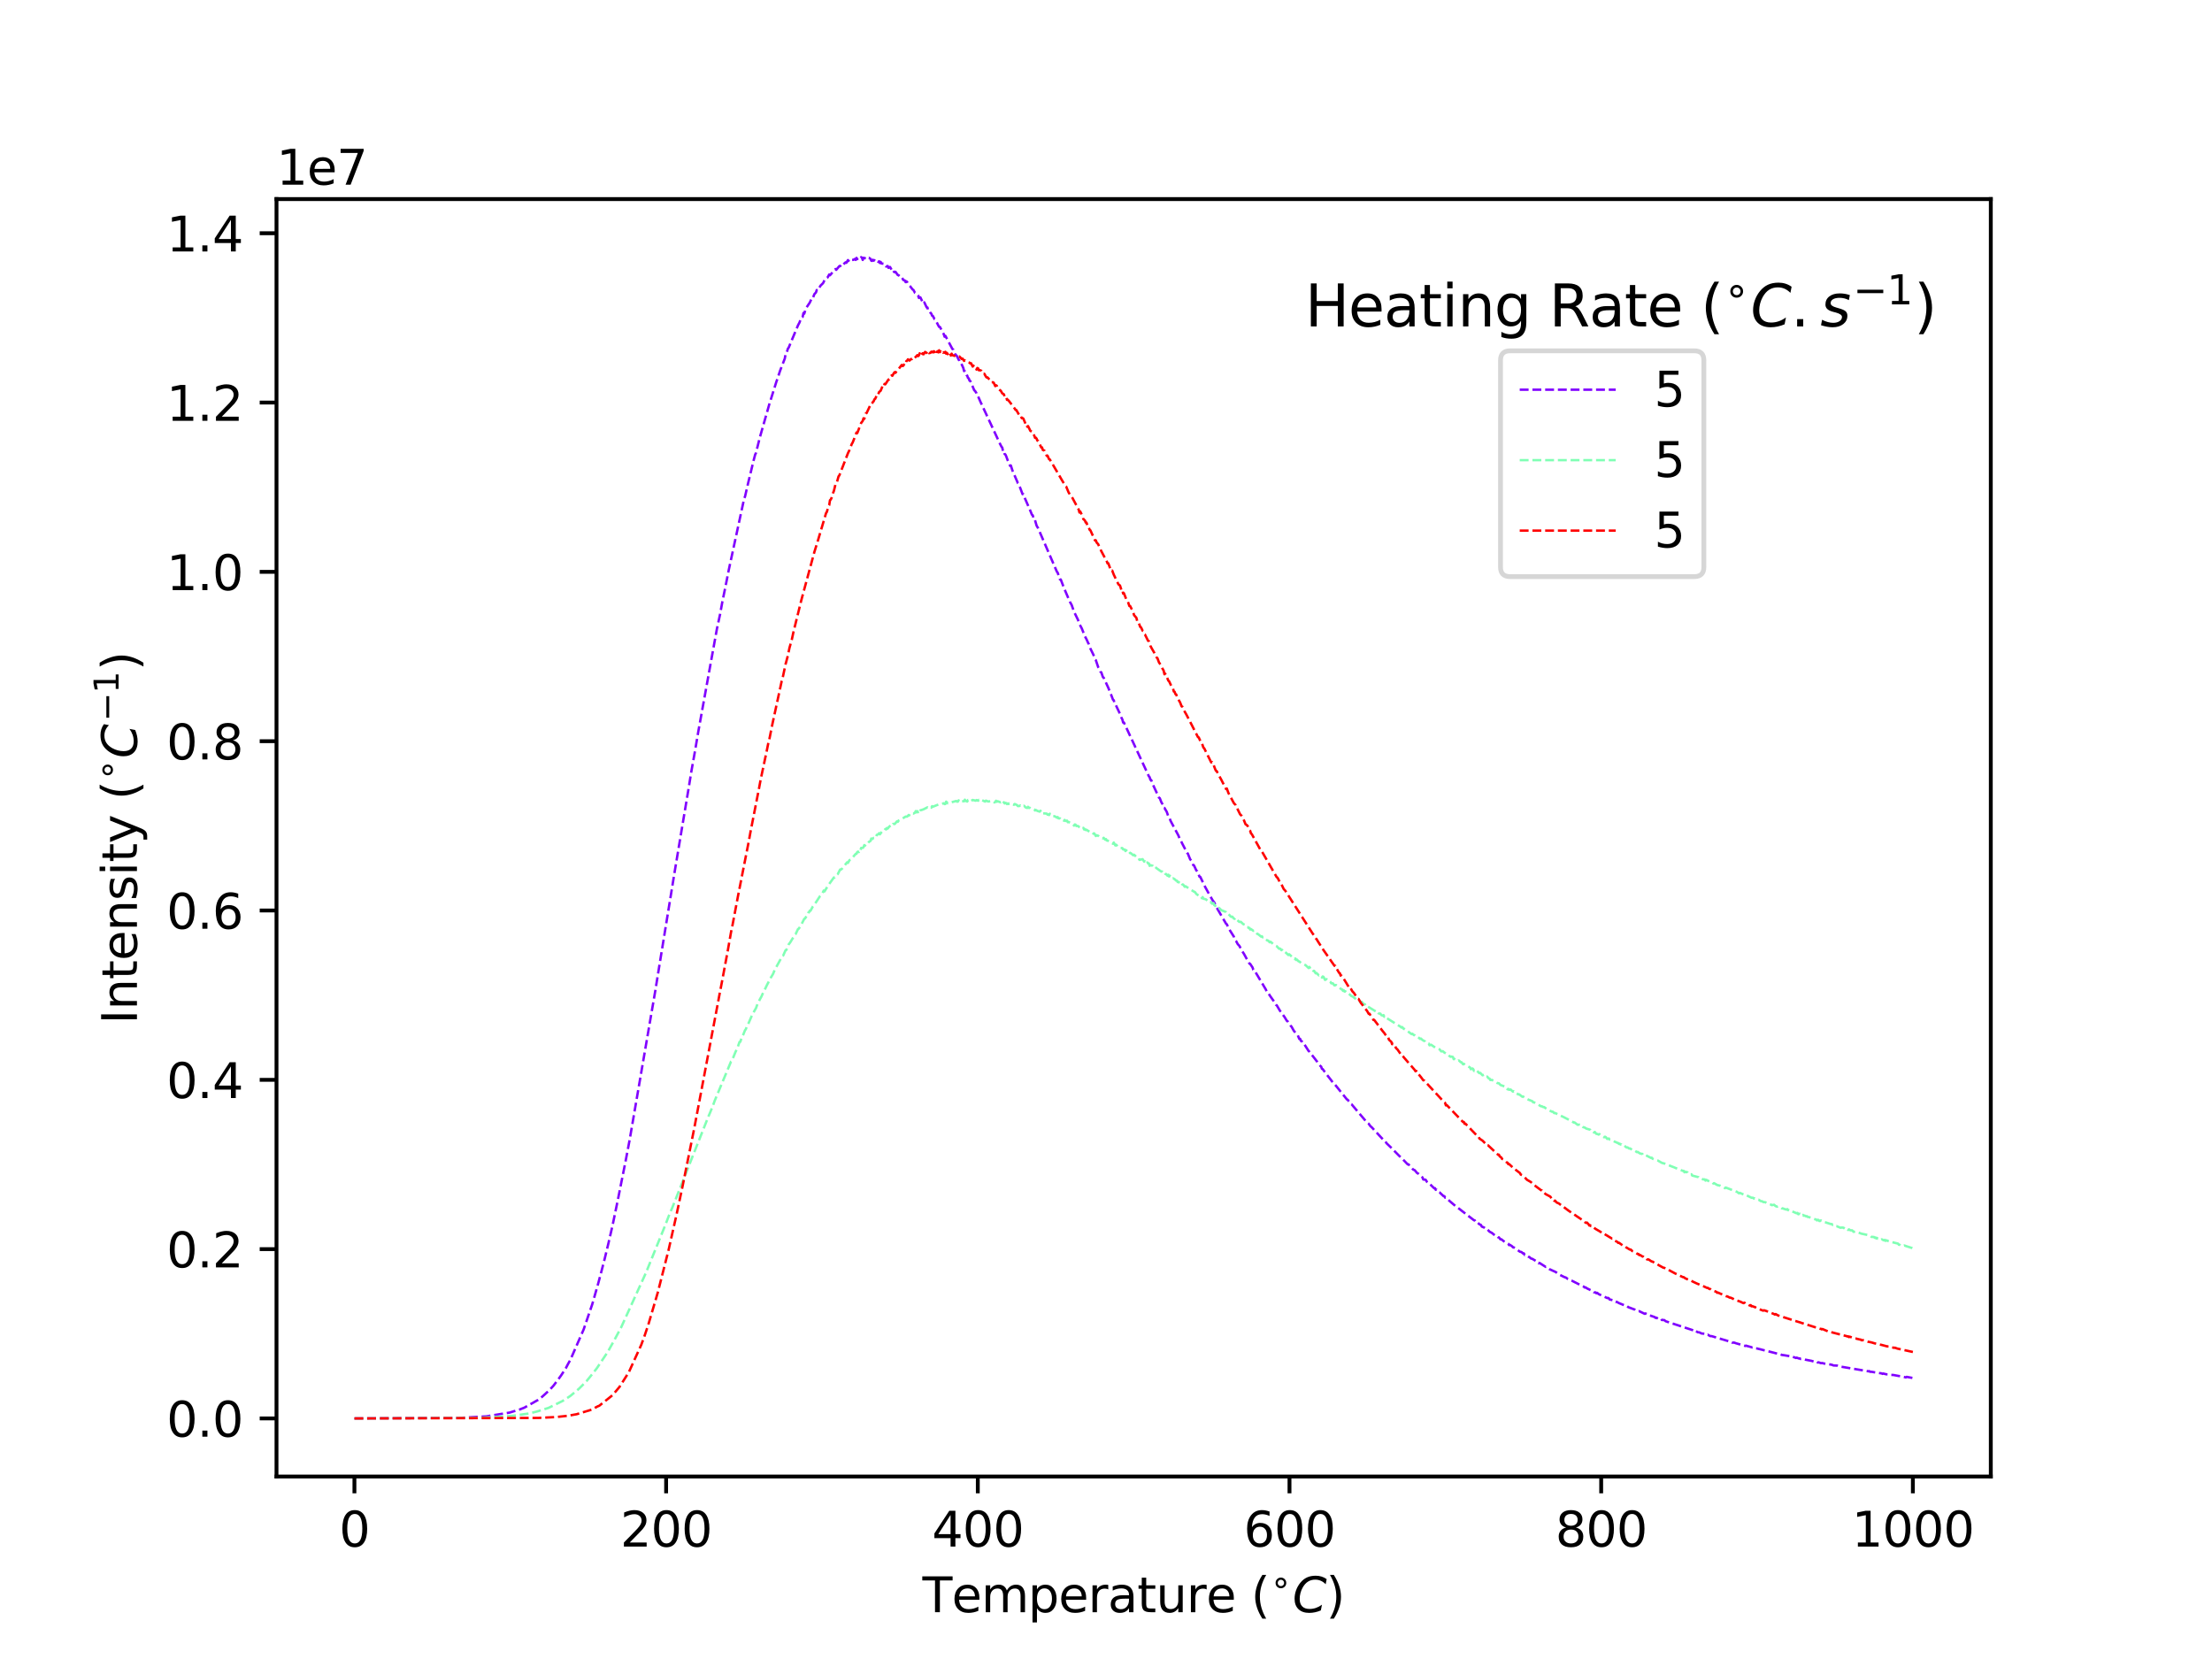 <?xml version="1.0" encoding="utf-8" standalone="no"?>
<!DOCTYPE svg PUBLIC "-//W3C//DTD SVG 1.1//EN"
  "http://www.w3.org/Graphics/SVG/1.1/DTD/svg11.dtd">
<svg xmlns:xlink="http://www.w3.org/1999/xlink" width="460.8pt" height="345.6pt" viewBox="0 0 460.8 345.6" xmlns="http://www.w3.org/2000/svg" version="1.1">
 <defs>
  <style type="text/css">*{stroke-linejoin: round; stroke-linecap: butt}</style>
 </defs>
 <g id="figure_1">
  <g id="patch_1">
   <path d="M 0 345.6 
L 460.8 345.6 
L 460.8 0 
L 0 0 
z
" style="fill: #ffffff"/>
  </g>
  <g id="axes_1">
   <g id="patch_2">
    <path d="M 57.6 307.584 
L 414.72 307.584 
L 414.72 41.472 
L 57.6 41.472 
z
" style="fill: #ffffff"/>
   </g>
   <g id="matplotlib.axis_1">
    <g id="xtick_1">
     <g id="line2d_1">
      <defs>
       <path id="m6b3999954a" d="M 0 0 
L 0 3.5 
" style="stroke: #000000; stroke-width: 0.8"/>
      </defs>
      <g>
       <use xlink:href="#m6b3999954a" x="73.833" y="307.584" style="stroke: #000000; stroke-width: 0.8"/>
      </g>
     </g>
     <g id="text_1">
      <!-- 0 -->
      <g transform="translate(70.651 322.182) scale(0.1 -0.1)">
       <defs>
        <path id="DejaVuSans-30" d="M 2034 4250 
Q 1547 4250 1301 3770 
Q 1056 3291 1056 2328 
Q 1056 1369 1301 889 
Q 1547 409 2034 409 
Q 2525 409 2770 889 
Q 3016 1369 3016 2328 
Q 3016 3291 2770 3770 
Q 2525 4250 2034 4250 
z
M 2034 4750 
Q 2819 4750 3233 4129 
Q 3647 3509 3647 2328 
Q 3647 1150 3233 529 
Q 2819 -91 2034 -91 
Q 1250 -91 836 529 
Q 422 1150 422 2328 
Q 422 3509 836 4129 
Q 1250 4750 2034 4750 
z
" transform="scale(0.016)"/>
       </defs>
       <use xlink:href="#DejaVuSans-30"/>
      </g>
     </g>
    </g>
    <g id="xtick_2">
     <g id="line2d_2">
      <g>
       <use xlink:href="#m6b3999954a" x="138.764" y="307.584" style="stroke: #000000; stroke-width: 0.8"/>
      </g>
     </g>
     <g id="text_2">
      <!-- 200 -->
      <g transform="translate(129.22 322.182) scale(0.1 -0.1)">
       <defs>
        <path id="DejaVuSans-32" d="M 1228 531 
L 3431 531 
L 3431 0 
L 469 0 
L 469 531 
Q 828 903 1448 1529 
Q 2069 2156 2228 2338 
Q 2531 2678 2651 2914 
Q 2772 3150 2772 3378 
Q 2772 3750 2511 3984 
Q 2250 4219 1831 4219 
Q 1534 4219 1204 4116 
Q 875 4013 500 3803 
L 500 4441 
Q 881 4594 1212 4672 
Q 1544 4750 1819 4750 
Q 2544 4750 2975 4387 
Q 3406 4025 3406 3419 
Q 3406 3131 3298 2873 
Q 3191 2616 2906 2266 
Q 2828 2175 2409 1742 
Q 1991 1309 1228 531 
z
" transform="scale(0.016)"/>
       </defs>
       <use xlink:href="#DejaVuSans-32"/>
       <use xlink:href="#DejaVuSans-30" transform="translate(63.623 0)"/>
       <use xlink:href="#DejaVuSans-30" transform="translate(127.246 0)"/>
      </g>
     </g>
    </g>
    <g id="xtick_3">
     <g id="line2d_3">
      <g>
       <use xlink:href="#m6b3999954a" x="203.695" y="307.584" style="stroke: #000000; stroke-width: 0.8"/>
      </g>
     </g>
     <g id="text_3">
      <!-- 400 -->
      <g transform="translate(194.151 322.182) scale(0.1 -0.1)">
       <defs>
        <path id="DejaVuSans-34" d="M 2419 4116 
L 825 1625 
L 2419 1625 
L 2419 4116 
z
M 2253 4666 
L 3047 4666 
L 3047 1625 
L 3713 1625 
L 3713 1100 
L 3047 1100 
L 3047 0 
L 2419 0 
L 2419 1100 
L 313 1100 
L 313 1709 
L 2253 4666 
z
" transform="scale(0.016)"/>
       </defs>
       <use xlink:href="#DejaVuSans-34"/>
       <use xlink:href="#DejaVuSans-30" transform="translate(63.623 0)"/>
       <use xlink:href="#DejaVuSans-30" transform="translate(127.246 0)"/>
      </g>
     </g>
    </g>
    <g id="xtick_4">
     <g id="line2d_4">
      <g>
       <use xlink:href="#m6b3999954a" x="268.625" y="307.584" style="stroke: #000000; stroke-width: 0.8"/>
      </g>
     </g>
     <g id="text_4">
      <!-- 600 -->
      <g transform="translate(259.082 322.182) scale(0.1 -0.1)">
       <defs>
        <path id="DejaVuSans-36" d="M 2113 2584 
Q 1688 2584 1439 2293 
Q 1191 2003 1191 1497 
Q 1191 994 1439 701 
Q 1688 409 2113 409 
Q 2538 409 2786 701 
Q 3034 994 3034 1497 
Q 3034 2003 2786 2293 
Q 2538 2584 2113 2584 
z
M 3366 4563 
L 3366 3988 
Q 3128 4100 2886 4159 
Q 2644 4219 2406 4219 
Q 1781 4219 1451 3797 
Q 1122 3375 1075 2522 
Q 1259 2794 1537 2939 
Q 1816 3084 2150 3084 
Q 2853 3084 3261 2657 
Q 3669 2231 3669 1497 
Q 3669 778 3244 343 
Q 2819 -91 2113 -91 
Q 1303 -91 875 529 
Q 447 1150 447 2328 
Q 447 3434 972 4092 
Q 1497 4750 2381 4750 
Q 2619 4750 2861 4703 
Q 3103 4656 3366 4563 
z
" transform="scale(0.016)"/>
       </defs>
       <use xlink:href="#DejaVuSans-36"/>
       <use xlink:href="#DejaVuSans-30" transform="translate(63.623 0)"/>
       <use xlink:href="#DejaVuSans-30" transform="translate(127.246 0)"/>
      </g>
     </g>
    </g>
    <g id="xtick_5">
     <g id="line2d_5">
      <g>
       <use xlink:href="#m6b3999954a" x="333.556" y="307.584" style="stroke: #000000; stroke-width: 0.8"/>
      </g>
     </g>
     <g id="text_5">
      <!-- 800 -->
      <g transform="translate(324.013 322.182) scale(0.1 -0.1)">
       <defs>
        <path id="DejaVuSans-38" d="M 2034 2216 
Q 1584 2216 1326 1975 
Q 1069 1734 1069 1313 
Q 1069 891 1326 650 
Q 1584 409 2034 409 
Q 2484 409 2743 651 
Q 3003 894 3003 1313 
Q 3003 1734 2745 1975 
Q 2488 2216 2034 2216 
z
M 1403 2484 
Q 997 2584 770 2862 
Q 544 3141 544 3541 
Q 544 4100 942 4425 
Q 1341 4750 2034 4750 
Q 2731 4750 3128 4425 
Q 3525 4100 3525 3541 
Q 3525 3141 3298 2862 
Q 3072 2584 2669 2484 
Q 3125 2378 3379 2068 
Q 3634 1759 3634 1313 
Q 3634 634 3220 271 
Q 2806 -91 2034 -91 
Q 1263 -91 848 271 
Q 434 634 434 1313 
Q 434 1759 690 2068 
Q 947 2378 1403 2484 
z
M 1172 3481 
Q 1172 3119 1398 2916 
Q 1625 2713 2034 2713 
Q 2441 2713 2670 2916 
Q 2900 3119 2900 3481 
Q 2900 3844 2670 4047 
Q 2441 4250 2034 4250 
Q 1625 4250 1398 4047 
Q 1172 3844 1172 3481 
z
" transform="scale(0.016)"/>
       </defs>
       <use xlink:href="#DejaVuSans-38"/>
       <use xlink:href="#DejaVuSans-30" transform="translate(63.623 0)"/>
       <use xlink:href="#DejaVuSans-30" transform="translate(127.246 0)"/>
      </g>
     </g>
    </g>
    <g id="xtick_6">
     <g id="line2d_6">
      <g>
       <use xlink:href="#m6b3999954a" x="398.487" y="307.584" style="stroke: #000000; stroke-width: 0.8"/>
      </g>
     </g>
     <g id="text_6">
      <!-- 1000 -->
      <g transform="translate(385.762 322.182) scale(0.1 -0.1)">
       <defs>
        <path id="DejaVuSans-31" d="M 794 531 
L 1825 531 
L 1825 4091 
L 703 3866 
L 703 4441 
L 1819 4666 
L 2450 4666 
L 2450 531 
L 3481 531 
L 3481 0 
L 794 0 
L 794 531 
z
" transform="scale(0.016)"/>
       </defs>
       <use xlink:href="#DejaVuSans-31"/>
       <use xlink:href="#DejaVuSans-30" transform="translate(63.623 0)"/>
       <use xlink:href="#DejaVuSans-30" transform="translate(127.246 0)"/>
       <use xlink:href="#DejaVuSans-30" transform="translate(190.869 0)"/>
      </g>
     </g>
    </g>
    <g id="text_7">
     <!-- Temperature ($^{\circ}C$) -->
     <g transform="translate(192.16 335.862) scale(0.1 -0.1)">
      <defs>
       <path id="DejaVuSans-54" d="M -19 4666 
L 3928 4666 
L 3928 4134 
L 2272 4134 
L 2272 0 
L 1638 0 
L 1638 4134 
L -19 4134 
L -19 4666 
z
" transform="scale(0.016)"/>
       <path id="DejaVuSans-65" d="M 3597 1894 
L 3597 1613 
L 953 1613 
Q 991 1019 1311 708 
Q 1631 397 2203 397 
Q 2534 397 2845 478 
Q 3156 559 3463 722 
L 3463 178 
Q 3153 47 2828 -22 
Q 2503 -91 2169 -91 
Q 1331 -91 842 396 
Q 353 884 353 1716 
Q 353 2575 817 3079 
Q 1281 3584 2069 3584 
Q 2775 3584 3186 3129 
Q 3597 2675 3597 1894 
z
M 3022 2063 
Q 3016 2534 2758 2815 
Q 2500 3097 2075 3097 
Q 1594 3097 1305 2825 
Q 1016 2553 972 2059 
L 3022 2063 
z
" transform="scale(0.016)"/>
       <path id="DejaVuSans-6d" d="M 3328 2828 
Q 3544 3216 3844 3400 
Q 4144 3584 4550 3584 
Q 5097 3584 5394 3201 
Q 5691 2819 5691 2113 
L 5691 0 
L 5113 0 
L 5113 2094 
Q 5113 2597 4934 2840 
Q 4756 3084 4391 3084 
Q 3944 3084 3684 2787 
Q 3425 2491 3425 1978 
L 3425 0 
L 2847 0 
L 2847 2094 
Q 2847 2600 2669 2842 
Q 2491 3084 2119 3084 
Q 1678 3084 1418 2786 
Q 1159 2488 1159 1978 
L 1159 0 
L 581 0 
L 581 3500 
L 1159 3500 
L 1159 2956 
Q 1356 3278 1631 3431 
Q 1906 3584 2284 3584 
Q 2666 3584 2933 3390 
Q 3200 3197 3328 2828 
z
" transform="scale(0.016)"/>
       <path id="DejaVuSans-70" d="M 1159 525 
L 1159 -1331 
L 581 -1331 
L 581 3500 
L 1159 3500 
L 1159 2969 
Q 1341 3281 1617 3432 
Q 1894 3584 2278 3584 
Q 2916 3584 3314 3078 
Q 3713 2572 3713 1747 
Q 3713 922 3314 415 
Q 2916 -91 2278 -91 
Q 1894 -91 1617 61 
Q 1341 213 1159 525 
z
M 3116 1747 
Q 3116 2381 2855 2742 
Q 2594 3103 2138 3103 
Q 1681 3103 1420 2742 
Q 1159 2381 1159 1747 
Q 1159 1113 1420 752 
Q 1681 391 2138 391 
Q 2594 391 2855 752 
Q 3116 1113 3116 1747 
z
" transform="scale(0.016)"/>
       <path id="DejaVuSans-72" d="M 2631 2963 
Q 2534 3019 2420 3045 
Q 2306 3072 2169 3072 
Q 1681 3072 1420 2755 
Q 1159 2438 1159 1844 
L 1159 0 
L 581 0 
L 581 3500 
L 1159 3500 
L 1159 2956 
Q 1341 3275 1631 3429 
Q 1922 3584 2338 3584 
Q 2397 3584 2469 3576 
Q 2541 3569 2628 3553 
L 2631 2963 
z
" transform="scale(0.016)"/>
       <path id="DejaVuSans-61" d="M 2194 1759 
Q 1497 1759 1228 1600 
Q 959 1441 959 1056 
Q 959 750 1161 570 
Q 1363 391 1709 391 
Q 2188 391 2477 730 
Q 2766 1069 2766 1631 
L 2766 1759 
L 2194 1759 
z
M 3341 1997 
L 3341 0 
L 2766 0 
L 2766 531 
Q 2569 213 2275 61 
Q 1981 -91 1556 -91 
Q 1019 -91 701 211 
Q 384 513 384 1019 
Q 384 1609 779 1909 
Q 1175 2209 1959 2209 
L 2766 2209 
L 2766 2266 
Q 2766 2663 2505 2880 
Q 2244 3097 1772 3097 
Q 1472 3097 1187 3025 
Q 903 2953 641 2809 
L 641 3341 
Q 956 3463 1253 3523 
Q 1550 3584 1831 3584 
Q 2591 3584 2966 3190 
Q 3341 2797 3341 1997 
z
" transform="scale(0.016)"/>
       <path id="DejaVuSans-74" d="M 1172 4494 
L 1172 3500 
L 2356 3500 
L 2356 3053 
L 1172 3053 
L 1172 1153 
Q 1172 725 1289 603 
Q 1406 481 1766 481 
L 2356 481 
L 2356 0 
L 1766 0 
Q 1100 0 847 248 
Q 594 497 594 1153 
L 594 3053 
L 172 3053 
L 172 3500 
L 594 3500 
L 594 4494 
L 1172 4494 
z
" transform="scale(0.016)"/>
       <path id="DejaVuSans-75" d="M 544 1381 
L 544 3500 
L 1119 3500 
L 1119 1403 
Q 1119 906 1312 657 
Q 1506 409 1894 409 
Q 2359 409 2629 706 
Q 2900 1003 2900 1516 
L 2900 3500 
L 3475 3500 
L 3475 0 
L 2900 0 
L 2900 538 
Q 2691 219 2414 64 
Q 2138 -91 1772 -91 
Q 1169 -91 856 284 
Q 544 659 544 1381 
z
M 1991 3584 
L 1991 3584 
z
" transform="scale(0.016)"/>
       <path id="DejaVuSans-20" transform="scale(0.016)"/>
       <path id="DejaVuSans-28" d="M 1984 4856 
Q 1566 4138 1362 3434 
Q 1159 2731 1159 2009 
Q 1159 1288 1364 580 
Q 1569 -128 1984 -844 
L 1484 -844 
Q 1016 -109 783 600 
Q 550 1309 550 2009 
Q 550 2706 781 3412 
Q 1013 4119 1484 4856 
L 1984 4856 
z
" transform="scale(0.016)"/>
       <path id="DejaVuSans-2218" d="M 2000 2619 
Q 1750 2619 1578 2445 
Q 1406 2272 1406 2022 
Q 1406 1775 1578 1605 
Q 1750 1435 2000 1435 
Q 2250 1435 2422 1605 
Q 2594 1775 2594 2022 
Q 2594 2269 2420 2444 
Q 2247 2619 2000 2619 
z
M 2000 3022 
Q 2200 3022 2384 2945 
Q 2569 2869 2703 2725 
Q 2847 2585 2919 2406 
Q 2991 2228 2991 2022 
Q 2991 1610 2702 1324 
Q 2413 1038 1994 1038 
Q 1572 1038 1290 1319 
Q 1009 1600 1009 2022 
Q 1009 2441 1296 2731 
Q 1584 3022 2000 3022 
z
" transform="scale(0.016)"/>
       <path id="DejaVuSans-Oblique-43" d="M 4447 4306 
L 4319 3641 
Q 4019 3944 3683 4091 
Q 3347 4238 2956 4238 
Q 2422 4238 2017 3981 
Q 1613 3725 1319 3200 
Q 1131 2863 1032 2486 
Q 934 2109 934 1728 
Q 934 1091 1264 756 
Q 1594 422 2222 422 
Q 2656 422 3056 561 
Q 3456 700 3834 978 
L 3688 231 
Q 3316 72 2936 -9 
Q 2556 -91 2175 -91 
Q 1278 -91 773 396 
Q 269 884 269 1753 
Q 269 2309 461 2846 
Q 653 3384 1013 3828 
Q 1394 4300 1883 4525 
Q 2372 4750 3022 4750 
Q 3422 4750 3780 4639 
Q 4138 4528 4447 4306 
z
" transform="scale(0.016)"/>
       <path id="DejaVuSans-29" d="M 513 4856 
L 1013 4856 
Q 1481 4119 1714 3412 
Q 1947 2706 1947 2009 
Q 1947 1309 1714 600 
Q 1481 -109 1013 -844 
L 513 -844 
Q 928 -128 1133 580 
Q 1338 1288 1338 2009 
Q 1338 2731 1133 3434 
Q 928 4138 513 4856 
z
" transform="scale(0.016)"/>
      </defs>
      <use xlink:href="#DejaVuSans-54" transform="translate(0 0.125)"/>
      <use xlink:href="#DejaVuSans-65" transform="translate(61.084 0.125)"/>
      <use xlink:href="#DejaVuSans-6d" transform="translate(122.607 0.125)"/>
      <use xlink:href="#DejaVuSans-70" transform="translate(220.02 0.125)"/>
      <use xlink:href="#DejaVuSans-65" transform="translate(283.496 0.125)"/>
      <use xlink:href="#DejaVuSans-72" transform="translate(345.02 0.125)"/>
      <use xlink:href="#DejaVuSans-61" transform="translate(386.133 0.125)"/>
      <use xlink:href="#DejaVuSans-74" transform="translate(447.412 0.125)"/>
      <use xlink:href="#DejaVuSans-75" transform="translate(486.621 0.125)"/>
      <use xlink:href="#DejaVuSans-72" transform="translate(550 0.125)"/>
      <use xlink:href="#DejaVuSans-65" transform="translate(591.113 0.125)"/>
      <use xlink:href="#DejaVuSans-20" transform="translate(652.637 0.125)"/>
      <use xlink:href="#DejaVuSans-28" transform="translate(684.424 0.125)"/>
      <use xlink:href="#DejaVuSans-2218" transform="translate(724.395 38.406) scale(0.7)"/>
      <use xlink:href="#DejaVuSans-Oblique-43" transform="translate(770.947 0.125)"/>
      <use xlink:href="#DejaVuSans-29" transform="translate(840.771 0.125)"/>
     </g>
    </g>
   </g>
   <g id="matplotlib.axis_2">
    <g id="ytick_1">
     <g id="line2d_7">
      <defs>
       <path id="m848c932c51" d="M 0 0 
L -3.5 0 
" style="stroke: #000000; stroke-width: 0.8"/>
      </defs>
      <g>
       <use xlink:href="#m848c932c51" x="57.6" y="295.488" style="stroke: #000000; stroke-width: 0.8"/>
      </g>
     </g>
     <g id="text_8">
      <!-- 0.0 -->
      <g transform="translate(34.697 299.287) scale(0.1 -0.1)">
       <defs>
        <path id="DejaVuSans-2e" d="M 684 794 
L 1344 794 
L 1344 0 
L 684 0 
L 684 794 
z
" transform="scale(0.016)"/>
       </defs>
       <use xlink:href="#DejaVuSans-30"/>
       <use xlink:href="#DejaVuSans-2e" transform="translate(63.623 0)"/>
       <use xlink:href="#DejaVuSans-30" transform="translate(95.41 0)"/>
      </g>
     </g>
    </g>
    <g id="ytick_2">
     <g id="line2d_8">
      <g>
       <use xlink:href="#m848c932c51" x="57.6" y="260.216" style="stroke: #000000; stroke-width: 0.8"/>
      </g>
     </g>
     <g id="text_9">
      <!-- 0.2 -->
      <g transform="translate(34.697 264.016) scale(0.1 -0.1)">
       <use xlink:href="#DejaVuSans-30"/>
       <use xlink:href="#DejaVuSans-2e" transform="translate(63.623 0)"/>
       <use xlink:href="#DejaVuSans-32" transform="translate(95.41 0)"/>
      </g>
     </g>
    </g>
    <g id="ytick_3">
     <g id="line2d_9">
      <g>
       <use xlink:href="#m848c932c51" x="57.6" y="224.945" style="stroke: #000000; stroke-width: 0.8"/>
      </g>
     </g>
     <g id="text_10">
      <!-- 0.4 -->
      <g transform="translate(34.697 228.744) scale(0.1 -0.1)">
       <use xlink:href="#DejaVuSans-30"/>
       <use xlink:href="#DejaVuSans-2e" transform="translate(63.623 0)"/>
       <use xlink:href="#DejaVuSans-34" transform="translate(95.41 0)"/>
      </g>
     </g>
    </g>
    <g id="ytick_4">
     <g id="line2d_10">
      <g>
       <use xlink:href="#m848c932c51" x="57.6" y="189.673" style="stroke: #000000; stroke-width: 0.8"/>
      </g>
     </g>
     <g id="text_11">
      <!-- 0.6 -->
      <g transform="translate(34.697 193.473) scale(0.1 -0.1)">
       <use xlink:href="#DejaVuSans-30"/>
       <use xlink:href="#DejaVuSans-2e" transform="translate(63.623 0)"/>
       <use xlink:href="#DejaVuSans-36" transform="translate(95.41 0)"/>
      </g>
     </g>
    </g>
    <g id="ytick_5">
     <g id="line2d_11">
      <g>
       <use xlink:href="#m848c932c51" x="57.6" y="154.402" style="stroke: #000000; stroke-width: 0.8"/>
      </g>
     </g>
     <g id="text_12">
      <!-- 0.8 -->
      <g transform="translate(34.697 158.201) scale(0.1 -0.1)">
       <use xlink:href="#DejaVuSans-30"/>
       <use xlink:href="#DejaVuSans-2e" transform="translate(63.623 0)"/>
       <use xlink:href="#DejaVuSans-38" transform="translate(95.41 0)"/>
      </g>
     </g>
    </g>
    <g id="ytick_6">
     <g id="line2d_12">
      <g>
       <use xlink:href="#m848c932c51" x="57.6" y="119.13" style="stroke: #000000; stroke-width: 0.8"/>
      </g>
     </g>
     <g id="text_13">
      <!-- 1.0 -->
      <g transform="translate(34.697 122.93) scale(0.1 -0.1)">
       <use xlink:href="#DejaVuSans-31"/>
       <use xlink:href="#DejaVuSans-2e" transform="translate(63.623 0)"/>
       <use xlink:href="#DejaVuSans-30" transform="translate(95.41 0)"/>
      </g>
     </g>
    </g>
    <g id="ytick_7">
     <g id="line2d_13">
      <g>
       <use xlink:href="#m848c932c51" x="57.6" y="83.859" style="stroke: #000000; stroke-width: 0.8"/>
      </g>
     </g>
     <g id="text_14">
      <!-- 1.2 -->
      <g transform="translate(34.697 87.658) scale(0.1 -0.1)">
       <use xlink:href="#DejaVuSans-31"/>
       <use xlink:href="#DejaVuSans-2e" transform="translate(63.623 0)"/>
       <use xlink:href="#DejaVuSans-32" transform="translate(95.41 0)"/>
      </g>
     </g>
    </g>
    <g id="ytick_8">
     <g id="line2d_14">
      <g>
       <use xlink:href="#m848c932c51" x="57.6" y="48.587" style="stroke: #000000; stroke-width: 0.8"/>
      </g>
     </g>
     <g id="text_15">
      <!-- 1.4 -->
      <g transform="translate(34.697 52.387) scale(0.1 -0.1)">
       <use xlink:href="#DejaVuSans-31"/>
       <use xlink:href="#DejaVuSans-2e" transform="translate(63.623 0)"/>
       <use xlink:href="#DejaVuSans-34" transform="translate(95.41 0)"/>
      </g>
     </g>
    </g>
    <g id="text_16">
     <!-- Intensity ($^{\circ}C^{-1}$) -->
     <g transform="translate(28.597 213.328) rotate(-90) scale(0.1 -0.1)">
      <defs>
       <path id="DejaVuSans-49" d="M 628 4666 
L 1259 4666 
L 1259 0 
L 628 0 
L 628 4666 
z
" transform="scale(0.016)"/>
       <path id="DejaVuSans-6e" d="M 3513 2113 
L 3513 0 
L 2938 0 
L 2938 2094 
Q 2938 2591 2744 2837 
Q 2550 3084 2163 3084 
Q 1697 3084 1428 2787 
Q 1159 2491 1159 1978 
L 1159 0 
L 581 0 
L 581 3500 
L 1159 3500 
L 1159 2956 
Q 1366 3272 1645 3428 
Q 1925 3584 2291 3584 
Q 2894 3584 3203 3211 
Q 3513 2838 3513 2113 
z
" transform="scale(0.016)"/>
       <path id="DejaVuSans-73" d="M 2834 3397 
L 2834 2853 
Q 2591 2978 2328 3040 
Q 2066 3103 1784 3103 
Q 1356 3103 1142 2972 
Q 928 2841 928 2578 
Q 928 2378 1081 2264 
Q 1234 2150 1697 2047 
L 1894 2003 
Q 2506 1872 2764 1633 
Q 3022 1394 3022 966 
Q 3022 478 2636 193 
Q 2250 -91 1575 -91 
Q 1294 -91 989 -36 
Q 684 19 347 128 
L 347 722 
Q 666 556 975 473 
Q 1284 391 1588 391 
Q 1994 391 2212 530 
Q 2431 669 2431 922 
Q 2431 1156 2273 1281 
Q 2116 1406 1581 1522 
L 1381 1569 
Q 847 1681 609 1914 
Q 372 2147 372 2553 
Q 372 3047 722 3315 
Q 1072 3584 1716 3584 
Q 2034 3584 2315 3537 
Q 2597 3491 2834 3397 
z
" transform="scale(0.016)"/>
       <path id="DejaVuSans-69" d="M 603 3500 
L 1178 3500 
L 1178 0 
L 603 0 
L 603 3500 
z
M 603 4863 
L 1178 4863 
L 1178 4134 
L 603 4134 
L 603 4863 
z
" transform="scale(0.016)"/>
       <path id="DejaVuSans-79" d="M 2059 -325 
Q 1816 -950 1584 -1140 
Q 1353 -1331 966 -1331 
L 506 -1331 
L 506 -850 
L 844 -850 
Q 1081 -850 1212 -737 
Q 1344 -625 1503 -206 
L 1606 56 
L 191 3500 
L 800 3500 
L 1894 763 
L 2988 3500 
L 3597 3500 
L 2059 -325 
z
" transform="scale(0.016)"/>
       <path id="DejaVuSans-2212" d="M 678 2272 
L 4684 2272 
L 4684 1741 
L 678 1741 
L 678 2272 
z
" transform="scale(0.016)"/>
      </defs>
      <use xlink:href="#DejaVuSans-49" transform="translate(0 0.684)"/>
      <use xlink:href="#DejaVuSans-6e" transform="translate(29.492 0.684)"/>
      <use xlink:href="#DejaVuSans-74" transform="translate(92.871 0.684)"/>
      <use xlink:href="#DejaVuSans-65" transform="translate(132.08 0.684)"/>
      <use xlink:href="#DejaVuSans-6e" transform="translate(193.604 0.684)"/>
      <use xlink:href="#DejaVuSans-73" transform="translate(256.982 0.684)"/>
      <use xlink:href="#DejaVuSans-69" transform="translate(309.082 0.684)"/>
      <use xlink:href="#DejaVuSans-74" transform="translate(336.865 0.684)"/>
      <use xlink:href="#DejaVuSans-79" transform="translate(376.074 0.684)"/>
      <use xlink:href="#DejaVuSans-20" transform="translate(435.254 0.684)"/>
      <use xlink:href="#DejaVuSans-28" transform="translate(467.041 0.684)"/>
      <use xlink:href="#DejaVuSans-2218" transform="translate(507.012 38.966) scale(0.7)"/>
      <use xlink:href="#DejaVuSans-Oblique-43" transform="translate(553.564 0.684)"/>
      <use xlink:href="#DejaVuSans-2212" transform="translate(630.589 38.966) scale(0.7)"/>
      <use xlink:href="#DejaVuSans-31" transform="translate(689.242 38.966) scale(0.7)"/>
      <use xlink:href="#DejaVuSans-29" transform="translate(736.512 0.684)"/>
     </g>
    </g>
    <g id="text_17">
     <!-- 1e7 -->
     <g transform="translate(57.6 38.472) scale(0.1 -0.1)">
      <defs>
       <path id="DejaVuSans-37" d="M 525 4666 
L 3525 4666 
L 3525 4397 
L 1831 0 
L 1172 0 
L 2766 4134 
L 525 4134 
L 525 4666 
z
" transform="scale(0.016)"/>
      </defs>
      <use xlink:href="#DejaVuSans-31"/>
      <use xlink:href="#DejaVuSans-65" transform="translate(63.623 0)"/>
      <use xlink:href="#DejaVuSans-37" transform="translate(125.146 0)"/>
     </g>
    </g>
   </g>
   <g id="line2d_15">
    <path d="M 73.833 295.488 
L 96.083 295.356 
L 101.28 295.057 
L 106.152 294.268 
L 108.263 293.622 
L 109.238 293.235 
L 111.999 291.676 
L 112.973 290.941 
L 113.46 290.505 
L 114.435 289.596 
L 115.247 288.731 
L 115.897 287.88 
L 116.059 287.743 
L 116.546 286.998 
L 116.871 286.552 
L 117.845 285.072 
L 118.333 284.139 
L 118.82 283.278 
L 121.581 276.958 
L 123.367 271.731 
L 124.342 268.337 
L 124.667 267.18 
L 125.316 264.74 
L 125.966 262.227 
L 126.778 258.864 
L 127.59 255.352 
L 128.727 249.863 
L 130.351 241.734 
L 131.163 237.464 
L 136.522 206.325 
L 137.334 201.293 
L 140.583 181.374 
L 141.557 175.531 
L 143.506 163.896 
L 143.993 160.869 
L 144.805 156.328 
L 145.455 152.475 
L 149.353 130.965 
L 150.002 127.982 
L 150.49 125.301 
L 151.139 122.162 
L 151.789 118.848 
L 155.037 103.786 
L 155.199 103.452 
L 155.849 100.638 
L 156.986 95.936 
L 157.311 94.707 
L 157.473 94.387 
L 158.285 91.137 
L 160.234 84.304 
L 161.696 79.643 
L 162.021 78.692 
L 162.508 77.225 
L 163.482 74.707 
L 163.645 73.82 
L 163.807 73.713 
L 164.132 72.63 
L 164.294 72.427 
L 164.944 70.867 
L 166.243 67.761 
L 166.568 67.153 
L 166.893 66.157 
L 167.055 66.13 
L 167.218 65.989 
L 167.38 65.198 
L 167.542 65.346 
L 167.867 64.264 
L 168.679 63.059 
L 169.167 62.016 
L 169.329 62.093 
L 169.654 61.268 
L 169.979 60.925 
L 170.141 60.417 
L 170.303 60.529 
L 170.953 59.48 
L 171.44 59.004 
L 171.603 58.726 
L 171.765 58.193 
L 171.927 58.138 
L 172.252 57.882 
L 172.415 57.786 
L 172.739 57.183 
L 172.902 57.341 
L 174.039 56.048 
L 174.201 56.215 
L 174.851 55.434 
L 175.013 55.453 
L 175.338 55.023 
L 175.5 55.229 
L 175.988 54.796 
L 176.15 54.65 
L 176.312 54.748 
L 176.637 54.182 
L 176.962 54.567 
L 177.287 54.387 
L 177.449 54.152 
L 177.774 54.132 
L 178.099 53.943 
L 178.261 54.144 
L 178.424 53.727 
L 178.586 53.978 
L 178.749 53.795 
L 178.911 53.996 
L 179.073 53.956 
L 179.398 53.568 
L 179.561 53.688 
L 179.723 54.151 
L 179.885 53.697 
L 180.535 53.886 
L 180.698 53.652 
L 180.86 53.749 
L 181.022 53.707 
L 181.347 53.932 
L 181.51 54.314 
L 181.672 54.344 
L 181.834 54.119 
L 181.997 54.298 
L 182.159 54.201 
L 182.322 54.454 
L 182.646 54.248 
L 182.971 54.557 
L 183.134 54.434 
L 183.296 54.79 
L 183.458 54.557 
L 183.621 54.885 
L 184.27 54.958 
L 184.433 55.116 
L 184.595 55.523 
L 184.92 55.414 
L 185.083 55.798 
L 185.407 55.617 
L 185.732 56.188 
L 185.895 55.979 
L 186.219 56.619 
L 186.382 56.712 
L 186.544 56.621 
L 187.031 57.303 
L 187.194 57.333 
L 187.681 57.759 
L 187.843 57.686 
L 188.168 58.326 
L 188.493 58.434 
L 188.656 58.776 
L 188.818 58.604 
L 188.98 58.757 
L 189.305 59.385 
L 189.63 59.67 
L 190.117 60.308 
L 190.28 60.394 
L 190.604 60.997 
L 190.767 61.019 
L 191.092 61.375 
L 191.254 61.543 
L 191.416 62.063 
L 191.579 61.905 
L 191.741 61.963 
L 192.229 63.018 
L 192.391 63.258 
L 192.553 62.988 
L 193.041 64.033 
L 193.203 64.055 
L 193.365 64.707 
L 193.528 64.682 
L 193.853 65.184 
L 194.015 65.355 
L 194.177 65.762 
L 194.34 65.834 
L 194.665 66.457 
L 194.827 66.532 
L 195.477 67.823 
L 195.639 68.097 
L 195.801 68.104 
L 196.614 69.635 
L 196.776 70.142 
L 196.938 69.955 
L 198.4 72.699 
L 198.562 72.804 
L 198.887 73.668 
L 199.374 74.22 
L 199.699 74.924 
L 199.862 75.127 
L 200.024 75.568 
L 200.187 75.583 
L 200.511 76.294 
L 200.674 76.659 
L 200.836 77.305 
L 200.999 77.326 
L 201.323 78.144 
L 201.486 78.243 
L 201.648 78.73 
L 201.811 78.825 
L 201.973 79.295 
L 202.135 79.369 
L 202.623 80.514 
L 202.947 81.303 
L 203.11 81.424 
L 203.435 81.933 
L 203.597 82.509 
L 203.76 82.588 
L 204.247 83.701 
L 208.307 92.428 
L 208.632 93.063 
L 208.794 93.242 
L 208.957 94.086 
L 209.119 93.964 
L 209.281 94.592 
L 209.444 94.686 
L 209.606 95.034 
L 209.931 95.923 
L 210.256 96.621 
L 210.418 97.046 
L 210.581 96.975 
L 210.905 98.003 
L 212.042 100.647 
L 212.205 100.79 
L 213.017 102.941 
L 213.179 102.94 
L 213.504 103.796 
L 214.641 106.411 
L 214.966 107.221 
L 215.128 107.336 
L 215.453 108.394 
L 215.615 108.365 
L 215.94 109.49 
L 216.265 110.058 
L 220.163 119.084 
L 220.325 119.284 
L 220.812 120.722 
L 220.975 120.716 
L 221.624 122.428 
L 222.599 124.72 
L 222.924 125.457 
L 223.249 126.031 
L 223.736 127.428 
L 224.548 129.087 
L 224.873 130 
L 225.36 130.921 
L 226.009 132.561 
L 226.334 133.159 
L 226.659 133.885 
L 226.822 134.194 
L 227.146 135.1 
L 227.796 136.437 
L 228.121 137.363 
L 228.283 137.525 
L 228.77 138.971 
L 229.095 139.485 
L 229.258 139.955 
L 229.42 140.065 
L 229.745 141.023 
L 229.907 141.169 
L 230.882 143.281 
L 231.531 144.899 
L 231.856 145.758 
L 232.019 145.877 
L 232.181 146.554 
L 232.343 146.666 
L 233.318 148.722 
L 233.643 149.572 
L 233.805 149.874 
L 233.967 150.511 
L 234.13 150.51 
L 239.327 161.707 
L 239.489 161.899 
L 239.652 162.452 
L 239.814 162.488 
L 240.139 163.37 
L 241.438 166.174 
L 241.601 166.269 
L 241.926 167.107 
L 242.25 167.637 
L 242.413 168.287 
L 242.575 168.31 
L 242.9 168.856 
L 243.062 169.131 
L 243.387 170.098 
L 243.55 170.215 
L 243.874 171.046 
L 245.498 174.079 
L 245.823 174.938 
L 245.986 175.113 
L 246.311 175.787 
L 247.285 177.653 
L 247.447 177.821 
L 247.935 179.014 
L 248.259 179.391 
L 248.584 180.232 
L 248.747 180.311 
L 249.234 181.365 
L 249.396 181.456 
L 249.884 182.647 
L 250.046 182.68 
L 251.02 184.703 
L 251.995 186.481 
L 252.644 187.6 
L 252.969 188.012 
L 253.294 188.789 
L 255.405 192.418 
L 255.568 192.544 
L 256.055 193.567 
L 257.029 195.107 
L 257.192 195.677 
L 257.517 196.062 
L 257.842 196.676 
L 258.166 197.014 
L 258.816 198.219 
L 259.141 198.709 
L 259.79 199.895 
L 260.115 200.299 
L 260.278 200.748 
L 260.44 200.803 
L 260.927 201.543 
L 261.09 202.017 
L 261.252 202.133 
L 261.415 202.525 
L 261.577 202.573 
L 262.389 203.935 
L 263.688 206.112 
L 263.851 206.488 
L 264.013 206.514 
L 264.5 207.347 
L 264.825 207.813 
L 265.312 208.506 
L 265.8 209.318 
L 265.962 209.411 
L 266.612 210.518 
L 267.586 211.853 
L 268.073 212.652 
L 268.236 212.756 
L 268.885 213.709 
L 269.048 213.874 
L 269.535 214.747 
L 270.347 215.669 
L 270.672 216.434 
L 270.834 216.404 
L 270.997 216.827 
L 271.159 216.882 
L 271.484 217.448 
L 271.646 217.44 
L 272.621 218.963 
L 272.783 219.092 
L 273.108 219.524 
L 274.407 221.203 
L 274.732 221.713 
L 275.057 222.06 
L 275.219 222.191 
L 275.382 222.651 
L 275.544 222.712 
L 276.194 223.609 
L 277.331 225.063 
L 277.655 225.514 
L 277.818 225.579 
L 280.579 229.023 
L 280.741 229.089 
L 281.391 229.991 
L 281.553 230.037 
L 284.801 233.878 
L 285.126 234.098 
L 285.451 234.568 
L 285.776 234.855 
L 288.374 237.666 
L 288.537 237.701 
L 288.862 238.179 
L 289.836 239.118 
L 291.46 240.771 
L 291.947 241.209 
L 293.247 242.557 
L 293.409 242.549 
L 294.383 243.634 
L 294.708 243.772 
L 295.195 244.349 
L 295.52 244.541 
L 296.332 245.281 
L 296.495 245.711 
L 296.982 245.761 
L 297.307 246.269 
L 297.469 246.434 
L 297.632 246.428 
L 298.768 247.542 
L 298.931 247.518 
L 299.093 247.866 
L 299.256 247.839 
L 299.581 248.288 
L 299.905 248.415 
L 300.717 249.18 
L 300.88 249.18 
L 301.042 249.481 
L 301.205 249.482 
L 301.529 249.909 
L 301.692 249.919 
L 302.017 250.228 
L 302.829 250.926 
L 307.051 254.199 
L 307.214 254.224 
L 307.539 254.68 
L 307.701 254.583 
L 308.188 255.037 
L 308.513 255.184 
L 308.675 255.514 
L 309.163 255.714 
L 309.487 255.988 
L 309.65 256.143 
L 309.812 256.067 
L 310.299 256.578 
L 310.787 256.836 
L 311.436 257.371 
L 311.599 257.405 
L 311.761 257.563 
L 311.924 257.543 
L 312.086 257.749 
L 312.248 257.762 
L 312.573 258.184 
L 312.736 258.153 
L 313.223 258.538 
L 313.548 258.759 
L 314.197 259.091 
L 314.36 259.382 
L 314.522 259.307 
L 315.009 259.631 
L 315.172 259.836 
L 315.334 259.845 
L 315.659 260.079 
L 316.146 260.409 
L 316.633 260.755 
L 316.958 260.825 
L 317.283 261.117 
L 317.445 261.093 
L 317.608 261.421 
L 317.77 261.377 
L 318.42 261.816 
L 318.582 261.848 
L 318.907 262.152 
L 319.232 262.253 
L 320.369 262.927 
L 320.531 263.168 
L 320.694 263.086 
L 321.993 263.917 
L 322.155 263.875 
L 322.805 264.399 
L 324.104 264.995 
L 324.429 265.243 
L 324.916 265.557 
L 325.241 265.723 
L 325.891 266.045 
L 326.216 266.145 
L 326.54 266.391 
L 326.865 266.48 
L 327.19 266.755 
L 327.515 266.828 
L 329.464 267.82 
L 329.951 268.043 
L 330.113 268.212 
L 330.276 268.173 
L 330.601 268.393 
L 331.575 268.872 
L 331.737 269.062 
L 331.9 269.061 
L 332.062 269.21 
L 332.387 269.236 
L 332.549 269.41 
L 332.712 269.312 
L 333.037 269.587 
L 334.823 270.411 
L 334.986 270.372 
L 335.148 270.458 
L 335.31 270.706 
L 336.122 270.878 
L 336.61 271.218 
L 336.772 271.184 
L 337.259 271.459 
L 338.396 271.922 
L 338.721 272.103 
L 338.883 272.04 
L 339.208 272.306 
L 340.507 272.794 
L 340.67 272.958 
L 341.157 272.979 
L 341.319 273.148 
L 341.482 273.143 
L 341.807 273.3 
L 342.619 273.696 
L 342.781 273.612 
L 343.106 273.771 
L 343.268 273.767 
L 343.593 274.032 
L 343.918 274.101 
L 344.73 274.383 
L 344.892 274.553 
L 345.055 274.495 
L 345.38 274.682 
L 345.867 274.89 
L 346.029 274.746 
L 346.192 274.979 
L 346.679 274.987 
L 347.004 275.244 
L 352.85 277.17 
L 353.013 277.361 
L 353.175 277.195 
L 353.663 277.527 
L 353.987 277.551 
L 354.475 277.789 
L 355.124 277.849 
L 355.449 278.034 
L 355.611 278.115 
L 355.774 278.05 
L 356.261 278.33 
L 356.586 278.345 
L 360.646 279.569 
L 360.809 279.685 
L 361.296 279.697 
L 361.621 279.823 
L 363.407 280.333 
L 363.569 280.39 
L 363.732 280.324 
L 364.057 280.425 
L 365.031 280.692 
L 365.194 280.68 
L 365.356 280.84 
L 366.006 280.912 
L 367.63 281.318 
L 369.579 281.811 
L 370.228 281.985 
L 370.391 281.931 
L 371.203 282.259 
L 371.69 282.323 
L 372.827 282.516 
L 373.152 282.605 
L 373.314 282.712 
L 373.476 282.651 
L 373.964 282.824 
L 374.126 282.895 
L 374.288 282.824 
L 374.776 283.01 
L 374.938 282.985 
L 375.1 283.102 
L 375.588 283.085 
L 376.075 283.24 
L 377.374 283.491 
L 377.861 283.639 
L 378.186 283.684 
L 378.349 283.772 
L 378.511 283.675 
L 378.673 283.836 
L 378.836 283.792 
L 379.323 283.966 
L 379.648 283.949 
L 379.973 284.052 
L 380.298 284.076 
L 381.597 284.302 
L 381.922 284.445 
L 382.734 284.485 
L 383.058 284.627 
L 389.23 285.665 
L 389.392 285.627 
L 389.555 285.766 
L 389.88 285.769 
L 390.367 285.853 
L 390.854 285.934 
L 391.991 286.106 
L 392.153 286.202 
L 392.316 286.13 
L 392.965 286.293 
L 393.29 286.3 
L 393.777 286.414 
L 394.427 286.435 
L 395.564 286.646 
L 396.051 286.7 
L 397.026 286.942 
L 397.188 286.827 
L 398.487 287.064 
L 398.487 287.064 
" clip-path="url(#p64a736057b)" style="fill: none; stroke-dasharray: 1.85,0.8; stroke-dashoffset: 0; stroke: #8000ff; stroke-width: 0.5"/>
   </g>
   <g id="line2d_16">
    <path d="M 73.833 295.488 
L 99.818 295.368 
L 106.639 294.961 
L 110.212 294.455 
L 110.699 294.333 
L 111.999 294.003 
L 114.272 293.284 
L 117.196 291.851 
L 118.333 291.12 
L 118.82 290.793 
L 120.606 289.305 
L 121.581 288.324 
L 122.23 287.662 
L 123.53 286.06 
L 124.342 285.017 
L 126.615 281.613 
L 127.428 280.151 
L 127.752 279.589 
L 129.376 276.56 
L 134.573 265.118 
L 138.634 255.107 
L 139.446 252.979 
L 140.095 251.47 
L 147.566 232.603 
L 147.891 231.857 
L 148.541 230.266 
L 148.865 229.353 
L 152.276 221.16 
L 152.438 221.042 
L 152.763 220.257 
L 153.25 219.061 
L 153.575 218.428 
L 154.063 217.036 
L 154.225 217.026 
L 154.55 216 
L 154.712 215.843 
L 155.199 214.623 
L 155.362 214.416 
L 155.687 213.572 
L 155.849 213.366 
L 156.661 211.484 
L 157.311 210.306 
L 157.473 210.043 
L 157.798 209.162 
L 157.96 208.936 
L 158.285 208.191 
L 158.61 207.619 
L 159.097 206.524 
L 159.422 205.932 
L 159.747 205.25 
L 160.559 203.693 
L 161.046 202.883 
L 161.371 202.073 
L 162.995 199.121 
L 163.157 199.053 
L 163.645 197.959 
L 163.807 197.904 
L 164.294 196.745 
L 164.619 196.314 
L 165.594 194.716 
L 165.756 194.569 
L 166.243 193.537 
L 166.406 193.46 
L 166.893 192.685 
L 167.542 191.408 
L 167.705 191.346 
L 168.03 190.794 
L 168.192 190.695 
L 168.354 190.147 
L 168.517 190.061 
L 168.679 189.726 
L 168.842 189.734 
L 169.329 188.834 
L 169.816 188.217 
L 170.791 186.723 
L 170.953 186.591 
L 171.278 186.189 
L 171.603 185.511 
L 171.765 185.699 
L 172.415 184.604 
L 173.714 182.793 
L 173.876 182.81 
L 174.364 182.202 
L 174.526 182.092 
L 175.013 181.136 
L 175.176 181.154 
L 175.5 180.871 
L 176.15 180.034 
L 176.475 179.626 
L 176.637 179.766 
L 176.962 179.188 
L 177.287 179.031 
L 178.261 177.87 
L 178.424 177.861 
L 178.586 177.496 
L 178.749 177.406 
L 178.911 177.505 
L 179.073 176.994 
L 179.236 177.147 
L 179.398 176.63 
L 179.723 176.627 
L 179.885 176.497 
L 180.048 176.046 
L 180.21 176.147 
L 180.373 175.795 
L 180.535 175.86 
L 180.698 175.771 
L 181.022 175.377 
L 181.347 175.182 
L 181.51 174.675 
L 181.672 174.797 
L 181.997 174.55 
L 182.159 174.537 
L 182.322 174.374 
L 182.484 174.483 
L 182.646 173.924 
L 182.971 173.781 
L 183.134 173.57 
L 183.296 173.808 
L 183.783 173.153 
L 183.946 173.186 
L 184.27 172.968 
L 184.433 172.694 
L 184.595 172.794 
L 184.758 172.487 
L 184.92 172.611 
L 185.245 172.192 
L 185.732 171.835 
L 185.895 171.98 
L 186.057 171.632 
L 186.382 171.658 
L 186.869 171.082 
L 187.031 171.206 
L 187.194 170.929 
L 187.681 170.712 
L 188.656 170.112 
L 188.98 170.105 
L 189.305 169.77 
L 189.63 169.966 
L 190.117 169.463 
L 190.28 169.483 
L 190.604 169.301 
L 190.767 168.961 
L 190.929 169.239 
L 191.092 168.973 
L 191.254 169.197 
L 191.416 168.755 
L 191.579 169.035 
L 191.741 168.793 
L 192.066 168.709 
L 192.391 168.591 
L 193.203 168.182 
L 193.365 168.28 
L 193.528 168.245 
L 193.69 168.079 
L 194.015 168.261 
L 194.177 167.941 
L 194.34 168.055 
L 195.477 167.6 
L 196.289 167.418 
L 196.614 167.339 
L 196.776 167.508 
L 196.938 167.484 
L 197.101 166.989 
L 197.426 167.344 
L 199.212 166.852 
L 199.374 167.003 
L 199.537 166.991 
L 199.699 166.727 
L 200.024 167.084 
L 200.187 166.887 
L 200.836 166.915 
L 200.999 166.591 
L 201.161 166.866 
L 201.323 166.854 
L 201.486 166.985 
L 201.648 166.654 
L 201.973 166.723 
L 202.135 166.652 
L 202.298 166.843 
L 202.623 166.648 
L 203.272 166.803 
L 203.435 166.661 
L 203.76 166.809 
L 203.922 166.63 
L 204.084 166.642 
L 204.247 166.794 
L 204.409 166.625 
L 205.221 166.979 
L 205.384 166.78 
L 205.871 166.972 
L 206.358 166.881 
L 206.52 167.024 
L 207.008 167.032 
L 207.17 167.16 
L 207.332 167.068 
L 207.495 166.807 
L 207.657 167.019 
L 207.82 166.91 
L 208.469 167.141 
L 208.632 167.004 
L 208.794 167.028 
L 208.957 167.383 
L 209.119 167.115 
L 209.281 167.368 
L 209.444 167.25 
L 209.606 167.299 
L 209.769 167.505 
L 209.931 167.363 
L 210.093 167.501 
L 210.256 167.368 
L 210.743 167.566 
L 211.23 167.654 
L 211.393 167.487 
L 211.88 167.725 
L 212.042 167.928 
L 212.367 167.903 
L 212.53 167.789 
L 213.017 168.033 
L 213.179 168.022 
L 213.342 167.863 
L 213.666 168.211 
L 213.991 168.318 
L 214.154 168.07 
L 214.316 168.292 
L 214.478 168.257 
L 214.803 168.495 
L 215.453 168.63 
L 215.615 168.84 
L 215.778 168.729 
L 216.103 168.923 
L 216.59 169.08 
L 216.752 168.894 
L 216.915 169.307 
L 217.077 169.184 
L 217.239 169.429 
L 217.889 169.48 
L 218.051 169.493 
L 218.214 169.699 
L 218.376 169.66 
L 218.539 169.795 
L 218.701 169.51 
L 219.026 169.86 
L 219.188 169.861 
L 219.351 170.035 
L 219.676 170.035 
L 220 170.204 
L 220.163 170.335 
L 220.325 170.201 
L 220.488 170.475 
L 220.812 170.477 
L 221.137 170.75 
L 221.3 170.649 
L 221.462 170.73 
L 221.624 170.972 
L 221.787 170.809 
L 221.949 171.026 
L 222.274 170.944 
L 222.436 171.279 
L 222.599 171.221 
L 222.924 171.403 
L 223.573 171.766 
L 223.736 171.995 
L 223.898 171.746 
L 224.061 171.789 
L 224.223 172.068 
L 224.548 172.064 
L 224.873 172.316 
L 225.522 172.656 
L 225.685 172.449 
L 225.847 172.802 
L 226.009 172.714 
L 226.172 172.915 
L 226.334 172.857 
L 226.984 173.276 
L 227.309 173.436 
L 227.471 173.357 
L 227.796 173.675 
L 227.958 173.609 
L 228.283 174.159 
L 228.446 173.999 
L 228.77 174.101 
L 229.095 174.394 
L 229.745 174.652 
L 229.907 174.525 
L 230.232 174.921 
L 230.394 174.795 
L 230.557 175.091 
L 230.719 175.097 
L 231.207 175.401 
L 231.856 175.773 
L 232.019 175.518 
L 232.343 176.124 
L 232.506 175.961 
L 232.831 176.306 
L 232.993 176.345 
L 233.318 176.648 
L 233.805 176.673 
L 233.967 176.953 
L 234.292 176.971 
L 234.455 177.296 
L 234.617 177.121 
L 234.942 177.546 
L 235.104 177.328 
L 235.429 177.727 
L 235.592 177.744 
L 236.079 178.171 
L 236.241 178.051 
L 236.728 178.498 
L 236.891 178.449 
L 237.053 178.528 
L 237.378 179.135 
L 237.865 179.015 
L 238.028 178.98 
L 238.353 179.497 
L 238.515 179.435 
L 238.84 179.955 
L 239.002 179.66 
L 239.165 179.856 
L 239.327 179.857 
L 239.489 180.378 
L 239.652 180.219 
L 240.139 180.367 
L 240.301 180.717 
L 240.464 180.701 
L 240.626 180.567 
L 240.951 180.879 
L 241.926 181.568 
L 242.088 181.553 
L 242.413 181.931 
L 242.575 181.764 
L 242.738 182.052 
L 242.9 182.069 
L 243.225 182.442 
L 243.387 182.218 
L 243.55 182.603 
L 243.712 182.427 
L 244.037 182.918 
L 244.199 183.054 
L 244.362 182.963 
L 244.686 183.136 
L 245.011 183.448 
L 245.174 183.464 
L 245.336 183.757 
L 245.498 183.734 
L 245.823 183.97 
L 245.986 184.218 
L 246.148 183.968 
L 246.311 184.26 
L 246.473 184.273 
L 246.798 184.736 
L 246.96 184.619 
L 248.747 185.758 
L 248.909 185.808 
L 249.234 186.245 
L 249.721 186.582 
L 249.884 186.739 
L 250.208 186.716 
L 250.371 187.122 
L 250.533 186.876 
L 250.696 187.217 
L 251.183 187.334 
L 251.67 187.722 
L 251.832 187.68 
L 251.995 187.911 
L 252.157 187.859 
L 252.482 188.253 
L 252.644 188.255 
L 252.807 188.126 
L 252.969 188.576 
L 253.132 188.635 
L 253.294 188.917 
L 253.457 188.79 
L 253.781 189.151 
L 253.944 189.14 
L 254.431 189.607 
L 255.405 189.991 
L 255.568 190.288 
L 255.73 190.218 
L 256.38 190.927 
L 256.542 191.003 
L 256.705 190.949 
L 257.029 191.343 
L 257.192 191.407 
L 257.354 191.196 
L 257.517 191.572 
L 257.679 191.604 
L 258.166 192.049 
L 258.491 192.035 
L 258.978 192.504 
L 259.628 192.769 
L 259.79 193.128 
L 259.953 193.154 
L 260.115 193.313 
L 260.278 193.3 
L 260.44 193.638 
L 260.602 193.547 
L 261.09 193.9 
L 261.252 193.877 
L 261.577 194.332 
L 261.739 194.272 
L 261.902 194.55 
L 262.064 194.587 
L 262.714 195.116 
L 262.876 195.039 
L 263.039 195.25 
L 263.201 195.185 
L 263.526 195.559 
L 264.013 195.926 
L 264.175 195.937 
L 264.5 196.299 
L 264.663 196.177 
L 264.988 196.439 
L 265.312 196.774 
L 265.962 197.107 
L 266.449 197.638 
L 266.612 197.597 
L 266.774 197.69 
L 266.936 197.944 
L 267.099 197.888 
L 267.261 198.16 
L 267.424 198.043 
L 268.398 198.955 
L 268.56 198.786 
L 269.21 199.379 
L 269.535 199.585 
L 269.697 199.797 
L 269.86 199.669 
L 270.022 199.982 
L 270.185 199.907 
L 270.509 200.265 
L 270.672 200.294 
L 271.159 200.698 
L 271.971 201.055 
L 272.621 201.67 
L 272.783 201.43 
L 273.108 201.999 
L 273.27 202.149 
L 273.433 202.015 
L 273.595 202.26 
L 273.758 202.245 
L 274.082 202.764 
L 274.245 202.693 
L 274.732 203.178 
L 274.894 203.062 
L 275.057 203.128 
L 275.382 203.648 
L 275.544 203.417 
L 275.706 203.485 
L 276.031 204.135 
L 276.356 203.97 
L 276.519 204.223 
L 276.681 204.21 
L 277.168 204.563 
L 277.331 204.85 
L 277.655 204.846 
L 277.98 205.27 
L 278.305 205.193 
L 279.442 206.084 
L 279.604 206.128 
L 279.767 206.412 
L 279.929 206.29 
L 280.091 206.558 
L 280.254 206.501 
L 280.579 206.762 
L 280.741 207.004 
L 280.904 206.953 
L 281.228 207.221 
L 281.553 207.531 
L 281.716 207.533 
L 282.852 208.44 
L 283.015 208.371 
L 283.502 208.746 
L 283.664 208.688 
L 284.152 209.268 
L 284.314 209.19 
L 284.477 209.418 
L 284.639 209.286 
L 284.964 209.702 
L 286.588 210.689 
L 286.75 210.559 
L 287.075 211.038 
L 287.4 211.174 
L 287.562 211.157 
L 287.725 211.444 
L 288.05 211.582 
L 288.212 211.462 
L 288.374 211.818 
L 288.537 211.674 
L 288.862 212.077 
L 291.785 213.905 
L 291.947 214.062 
L 292.11 213.955 
L 292.435 214.351 
L 292.597 214.347 
L 292.922 214.582 
L 294.059 215.428 
L 294.221 215.341 
L 294.546 215.639 
L 294.708 215.649 
L 295.033 215.909 
L 295.195 216.059 
L 295.358 216 
L 295.845 216.429 
L 296.008 216.348 
L 296.332 216.661 
L 296.82 216.921 
L 296.982 217.215 
L 297.632 217.39 
L 297.794 217.757 
L 298.119 217.635 
L 299.093 218.297 
L 299.905 218.605 
L 300.23 219.025 
L 300.555 218.979 
L 300.88 219.262 
L 301.205 219.447 
L 301.367 219.431 
L 301.854 219.913 
L 302.179 220.148 
L 302.341 220.099 
L 302.666 220.175 
L 302.829 220.641 
L 302.991 220.591 
L 303.478 220.899 
L 303.641 221.06 
L 303.803 220.924 
L 303.966 220.953 
L 304.29 221.274 
L 304.453 221.269 
L 304.778 221.716 
L 304.94 221.61 
L 305.265 221.847 
L 305.752 222.09 
L 306.239 222.379 
L 306.402 222.745 
L 306.726 222.572 
L 306.889 222.703 
L 307.051 223.084 
L 307.214 222.875 
L 307.539 222.987 
L 307.701 223.03 
L 308.026 223.44 
L 308.188 223.558 
L 308.351 223.491 
L 308.838 224.004 
L 309.163 223.891 
L 309.325 224.313 
L 309.812 224.276 
L 310.137 224.659 
L 310.299 224.688 
L 310.462 224.994 
L 310.787 224.965 
L 311.599 225.381 
L 311.924 225.625 
L 312.248 225.669 
L 312.573 226.025 
L 312.898 226.14 
L 313.385 226.31 
L 313.548 226.51 
L 313.71 226.467 
L 314.035 226.916 
L 314.197 226.834 
L 314.36 227.035 
L 314.684 226.958 
L 315.009 227.266 
L 315.172 227.412 
L 315.334 227.304 
L 315.984 227.85 
L 316.146 227.86 
L 316.309 228.001 
L 316.471 227.966 
L 317.121 228.472 
L 317.283 228.417 
L 317.77 228.767 
L 318.42 229.083 
L 319.232 229.406 
L 319.394 229.643 
L 319.557 229.635 
L 319.882 229.79 
L 321.018 230.458 
L 321.181 230.454 
L 321.506 230.628 
L 321.668 230.622 
L 322.48 231.219 
L 322.805 231.343 
L 323.292 231.585 
L 323.455 231.568 
L 323.779 231.885 
L 323.942 231.853 
L 325.891 232.788 
L 327.515 233.631 
L 327.84 233.845 
L 328.002 233.82 
L 328.652 234.318 
L 328.976 234.281 
L 329.139 234.324 
L 329.464 234.741 
L 329.626 234.653 
L 329.788 234.799 
L 330.113 234.882 
L 330.438 235.097 
L 331.25 235.34 
L 331.413 235.571 
L 331.575 235.467 
L 332.062 235.928 
L 332.225 235.805 
L 332.549 236.21 
L 332.712 236.213 
L 333.037 236.357 
L 333.199 236.247 
L 333.524 236.603 
L 334.174 236.917 
L 334.336 236.801 
L 334.498 236.866 
L 334.823 237.267 
L 335.148 237.161 
L 335.31 237.389 
L 335.473 237.407 
L 335.798 237.546 
L 336.285 237.794 
L 336.61 237.926 
L 336.934 238.077 
L 337.097 238.119 
L 337.259 238.304 
L 337.422 238.248 
L 337.584 238.425 
L 337.747 238.4 
L 337.909 238.625 
L 338.234 238.579 
L 338.396 238.664 
L 338.721 238.962 
L 338.883 239.055 
L 339.046 239.01 
L 339.371 239.262 
L 339.533 239.23 
L 340.183 239.616 
L 340.345 239.559 
L 340.995 240.006 
L 341.157 239.959 
L 341.644 240.292 
L 341.969 240.363 
L 342.132 240.376 
L 342.294 240.658 
L 342.619 240.538 
L 343.918 241.211 
L 344.08 241.162 
L 344.243 241.379 
L 344.568 241.516 
L 344.892 241.671 
L 345.38 241.772 
L 346.192 242.243 
L 346.841 242.424 
L 350.577 243.917 
L 350.739 243.907 
L 350.902 244.214 
L 351.064 244.069 
L 351.226 244.188 
L 351.389 244.151 
L 351.551 244.238 
L 351.714 244.481 
L 351.876 244.497 
L 352.038 244.677 
L 352.363 244.62 
L 352.526 244.893 
L 353.825 245.226 
L 353.987 245.472 
L 354.475 245.556 
L 354.799 245.692 
L 355.124 245.692 
L 355.287 245.946 
L 355.449 245.779 
L 356.423 246.295 
L 356.748 246.337 
L 356.911 246.543 
L 357.073 246.472 
L 357.723 246.862 
L 358.372 247.011 
L 359.347 247.516 
L 359.509 247.385 
L 361.621 248.206 
L 361.783 248.239 
L 362.108 248.477 
L 362.27 248.594 
L 362.433 248.494 
L 363.407 248.917 
L 363.569 248.923 
L 363.732 249.076 
L 363.894 249.036 
L 364.869 249.514 
L 365.194 249.515 
L 365.356 249.676 
L 365.518 249.633 
L 366.006 249.89 
L 366.33 249.909 
L 366.818 250.219 
L 367.142 250.268 
L 367.305 250.411 
L 367.63 250.431 
L 367.792 250.467 
L 368.117 250.675 
L 368.929 250.948 
L 369.091 251.054 
L 369.579 250.974 
L 369.903 251.262 
L 370.228 251.364 
L 370.391 251.302 
L 370.878 251.586 
L 371.04 251.598 
L 371.203 251.734 
L 371.365 251.721 
L 371.69 251.845 
L 372.177 251.992 
L 372.34 251.875 
L 372.502 252.099 
L 372.664 252.115 
L 372.989 252.346 
L 373.152 252.273 
L 374.288 252.756 
L 374.451 252.674 
L 374.613 252.947 
L 374.938 252.844 
L 375.1 253.104 
L 375.425 253.243 
L 375.588 253.088 
L 375.75 253.254 
L 375.912 253.213 
L 376.237 253.387 
L 376.4 253.343 
L 376.562 253.506 
L 376.887 253.557 
L 377.861 253.926 
L 378.349 254.059 
L 378.511 254.238 
L 378.673 254.108 
L 378.836 254.143 
L 378.998 254.36 
L 379.161 254.358 
L 379.323 254.231 
L 379.648 254.505 
L 380.298 254.646 
L 381.434 255.006 
L 381.597 254.989 
L 381.759 255.167 
L 381.922 255.121 
L 382.409 255.45 
L 382.571 255.419 
L 383.383 255.76 
L 383.708 255.717 
L 384.033 255.748 
L 384.358 255.999 
L 384.52 255.947 
L 384.683 256.06 
L 384.845 255.977 
L 385.007 256.228 
L 385.17 256.097 
L 385.495 256.308 
L 385.819 256.296 
L 386.144 256.622 
L 386.469 256.519 
L 386.794 256.622 
L 387.768 256.997 
L 389.23 257.304 
L 389.555 257.501 
L 389.717 257.526 
L 389.88 257.673 
L 390.367 257.679 
L 390.529 257.849 
L 390.692 257.781 
L 390.854 257.988 
L 391.016 257.881 
L 391.179 258.04 
L 391.666 258.059 
L 391.829 258.28 
L 391.991 258.168 
L 392.478 258.399 
L 392.641 258.287 
L 392.803 258.5 
L 392.965 258.375 
L 393.453 258.575 
L 394.102 258.758 
L 394.427 258.83 
L 395.402 259.071 
L 395.564 259.299 
L 395.726 259.307 
L 395.889 259.428 
L 396.376 259.392 
L 396.538 259.528 
L 396.701 259.455 
L 397.35 259.681 
L 397.675 259.775 
L 398 259.889 
L 398.325 259.98 
L 398.487 260.046 
L 398.487 260.046 
" clip-path="url(#p64a736057b)" style="fill: none; stroke-dasharray: 1.85,0.8; stroke-dashoffset: 0; stroke: #80ffb4; stroke-width: 0.5"/>
   </g>
   <g id="line2d_17">
    <path d="M 73.833 295.488 
L 112.161 295.379 
L 115.897 295.193 
L 118.333 294.927 
L 120.119 294.609 
L 123.205 293.668 
L 124.504 292.976 
L 124.829 292.848 
L 127.59 290.651 
L 129.052 288.922 
L 131.001 285.848 
L 133.599 280.122 
L 134.249 278.348 
L 135.061 275.938 
L 137.01 269.318 
L 139.283 260.359 
L 140.907 253.156 
L 142.207 247.035 
L 143.831 238.98 
L 144.643 234.945 
L 150.002 206.556 
L 150.327 204.891 
L 151.626 197.941 
L 152.276 194.246 
L 152.601 192.689 
L 153.738 186.659 
L 156.011 175.131 
L 156.336 173.331 
L 158.123 164.203 
L 158.448 162.443 
L 159.747 156.322 
L 160.072 154.695 
L 160.234 154.168 
L 160.884 150.939 
L 162.833 141.923 
L 162.995 141.435 
L 163.645 138.379 
L 164.132 136.568 
L 164.457 134.979 
L 164.944 133.265 
L 165.269 131.753 
L 166.893 125.17 
L 167.218 123.957 
L 169.654 114.969 
L 170.303 112.89 
L 172.09 106.865 
L 172.252 106.643 
L 172.577 105.438 
L 172.739 105.233 
L 172.902 104.205 
L 173.064 104.058 
L 173.227 103.719 
L 173.552 102.664 
L 173.714 102.272 
L 174.039 100.928 
L 174.364 100.388 
L 174.688 99.23 
L 174.851 99.044 
L 176.637 94.424 
L 176.962 93.759 
L 177.449 92.465 
L 177.612 92.214 
L 177.937 91.407 
L 178.424 90.1 
L 178.586 90.217 
L 179.398 88.099 
L 179.723 87.682 
L 179.885 87.137 
L 180.048 87.252 
L 180.373 86.108 
L 180.535 86.045 
L 180.86 85.343 
L 181.347 84.299 
L 181.51 84.344 
L 181.834 83.746 
L 181.997 83.598 
L 182.159 83.185 
L 182.322 83.082 
L 182.646 82.346 
L 182.809 82.481 
L 183.134 81.662 
L 183.458 81.399 
L 183.946 80.196 
L 184.108 80.425 
L 184.27 79.974 
L 184.433 80.049 
L 185.083 79.059 
L 185.245 79.035 
L 185.732 78.193 
L 185.895 78.283 
L 186.219 77.716 
L 186.382 77.521 
L 186.544 77.667 
L 187.031 76.926 
L 187.194 76.872 
L 187.843 76.03 
L 188.006 76.256 
L 188.168 76.182 
L 188.493 75.665 
L 188.656 75.826 
L 188.818 75.213 
L 188.98 75.121 
L 189.143 74.85 
L 189.468 75.113 
L 189.792 74.783 
L 189.955 74.808 
L 190.117 74.521 
L 190.28 74.476 
L 190.442 74.631 
L 190.767 74.345 
L 191.092 73.986 
L 191.254 74.188 
L 191.416 74.049 
L 191.579 73.602 
L 191.741 74.166 
L 192.066 73.745 
L 192.229 73.583 
L 192.391 73.807 
L 192.716 73.314 
L 193.041 73.52 
L 193.203 73.754 
L 193.365 73.316 
L 193.528 73.57 
L 193.853 73.492 
L 194.015 73.262 
L 194.177 73.282 
L 194.34 73.414 
L 194.502 73.172 
L 194.665 73.24 
L 194.827 73.743 
L 194.989 73.173 
L 195.152 73.316 
L 195.314 73.167 
L 195.477 73.411 
L 195.639 72.971 
L 195.801 73.347 
L 195.964 73.222 
L 196.126 73.56 
L 196.289 73.325 
L 196.451 73.47 
L 196.614 73.385 
L 196.776 73.485 
L 196.938 73.292 
L 197.101 73.676 
L 197.263 73.512 
L 197.426 73.782 
L 197.588 73.565 
L 197.75 73.788 
L 197.913 73.507 
L 198.075 74.069 
L 198.238 73.674 
L 198.4 73.98 
L 199.212 74.269 
L 199.374 74.196 
L 199.537 74.295 
L 199.862 74.264 
L 200.349 74.78 
L 200.511 74.703 
L 200.836 75.173 
L 200.999 75.061 
L 201.323 75.318 
L 201.973 75.558 
L 202.135 75.722 
L 202.298 75.671 
L 202.623 76.363 
L 202.785 76.168 
L 202.947 76.43 
L 203.11 76.342 
L 203.272 76.47 
L 203.435 76.999 
L 203.597 76.657 
L 203.76 76.728 
L 203.922 77.138 
L 204.084 77.098 
L 204.409 77.22 
L 204.734 77.882 
L 205.059 77.863 
L 205.384 78.456 
L 205.546 78.639 
L 205.708 78.614 
L 206.196 79.155 
L 206.358 79.272 
L 206.52 79.643 
L 206.845 79.633 
L 207.008 79.728 
L 207.332 80.442 
L 207.495 80.258 
L 207.657 80.38 
L 207.82 80.912 
L 208.307 81.282 
L 208.469 81.379 
L 208.794 81.948 
L 209.119 82.133 
L 209.281 82.603 
L 209.444 82.625 
L 209.606 82.52 
L 209.769 83.294 
L 209.931 83.261 
L 210.256 83.623 
L 211.393 85.126 
L 211.555 85.39 
L 211.718 85.415 
L 212.367 86.553 
L 212.53 86.447 
L 212.854 87.118 
L 213.017 87.094 
L 213.179 87.203 
L 213.666 88.344 
L 213.829 88.225 
L 213.991 88.893 
L 214.154 88.756 
L 214.641 89.748 
L 214.966 89.94 
L 215.128 90.477 
L 215.291 90.496 
L 215.453 90.743 
L 215.615 91.212 
L 215.778 91.177 
L 215.94 91.377 
L 216.103 91.783 
L 216.265 91.859 
L 216.915 93.218 
L 217.077 93.206 
L 217.239 93.744 
L 217.564 93.858 
L 218.051 94.955 
L 218.214 94.921 
L 218.539 95.66 
L 218.701 95.717 
L 220.812 99.318 
L 221.137 99.884 
L 221.949 101.244 
L 222.112 101.376 
L 222.599 102.556 
L 222.924 103.084 
L 223.249 103.428 
L 224.71 106.158 
L 224.873 106.765 
L 225.035 106.542 
L 225.522 107.572 
L 225.685 108.148 
L 226.009 108.421 
L 226.172 108.86 
L 226.334 108.86 
L 226.659 109.905 
L 226.822 109.894 
L 226.984 110.352 
L 227.146 110.468 
L 228.121 112.6 
L 228.283 112.566 
L 228.446 113.011 
L 228.77 113.365 
L 229.095 114.129 
L 229.42 114.807 
L 230.232 116.342 
L 230.394 116.492 
L 230.719 117.361 
L 230.882 117.341 
L 231.369 118.679 
L 231.531 118.96 
L 231.694 118.858 
L 232.019 119.715 
L 232.993 121.725 
L 233.318 121.976 
L 233.643 123.016 
L 233.805 122.862 
L 233.967 123.652 
L 234.13 123.573 
L 234.617 124.829 
L 234.78 124.959 
L 234.942 125.269 
L 235.267 126.24 
L 235.429 126.246 
L 236.079 127.537 
L 236.241 128.134 
L 236.728 128.7 
L 236.891 129.345 
L 237.053 129.32 
L 237.54 130.608 
L 237.703 130.702 
L 238.028 131.395 
L 238.19 131.491 
L 238.353 132.092 
L 238.515 132.183 
L 239.165 133.49 
L 239.327 133.56 
L 239.652 134.554 
L 239.977 135.154 
L 240.464 135.999 
L 240.951 136.981 
L 241.113 137.104 
L 241.438 137.996 
L 241.763 138.452 
L 242.088 139.142 
L 242.413 139.715 
L 242.575 140.46 
L 242.738 140.33 
L 242.9 140.897 
L 243.062 140.995 
L 243.387 141.791 
L 243.55 141.925 
L 244.199 143.329 
L 244.362 143.429 
L 244.524 144.051 
L 244.686 144.101 
L 244.849 144.57 
L 245.011 144.65 
L 245.336 145.488 
L 245.823 146.302 
L 246.148 147.136 
L 246.311 147.217 
L 246.473 147.426 
L 246.798 148.253 
L 247.123 148.816 
L 248.259 151.011 
L 248.584 151.654 
L 249.559 153.557 
L 249.721 153.621 
L 250.208 154.74 
L 250.371 154.786 
L 250.696 155.741 
L 250.858 155.881 
L 252.32 158.828 
L 252.482 158.759 
L 252.644 159.219 
L 252.807 159.328 
L 253.132 160.192 
L 253.294 160.561 
L 253.457 160.624 
L 253.781 161.282 
L 254.431 162.46 
L 254.756 163.101 
L 255.081 163.677 
L 255.243 163.909 
L 255.405 164.374 
L 255.568 164.259 
L 255.893 165.172 
L 257.029 167.295 
L 257.354 167.647 
L 257.517 168.216 
L 257.679 168.296 
L 258.329 169.619 
L 258.654 169.963 
L 259.141 170.893 
L 259.466 171.703 
L 259.79 171.917 
L 259.953 172.156 
L 260.278 172.976 
L 260.44 173.087 
L 260.602 173.62 
L 260.765 173.75 
L 262.551 176.998 
L 262.714 177.309 
L 262.876 177.37 
L 265.962 182.734 
L 266.124 182.822 
L 266.612 183.762 
L 266.774 183.858 
L 267.424 185.212 
L 267.748 185.545 
L 273.433 194.452 
L 273.758 194.883 
L 274.082 195.46 
L 274.245 195.606 
L 274.57 196.146 
L 275.706 197.916 
L 277.98 201.176 
L 278.143 201.184 
L 278.305 201.73 
L 278.467 201.817 
L 278.955 202.659 
L 279.117 202.737 
L 279.279 203.233 
L 279.442 203.219 
L 279.929 203.899 
L 281.066 205.768 
L 281.228 205.637 
L 281.716 206.505 
L 282.04 206.841 
L 282.852 208.056 
L 283.015 208.102 
L 283.502 208.942 
L 283.827 209.351 
L 284.801 210.618 
L 285.126 211.196 
L 285.289 211.172 
L 285.776 211.971 
L 285.938 212.111 
L 286.101 212.47 
L 286.263 212.459 
L 288.05 214.819 
L 288.374 215.202 
L 289.024 216.143 
L 289.186 216.092 
L 289.349 216.596 
L 289.836 217.039 
L 289.998 217.519 
L 290.161 217.457 
L 290.323 217.54 
L 290.486 217.918 
L 290.648 217.9 
L 290.81 218.338 
L 291.135 218.645 
L 291.947 219.817 
L 292.11 219.769 
L 292.435 220.265 
L 294.708 222.883 
L 294.871 223.164 
L 295.033 223.093 
L 295.195 223.54 
L 295.358 223.551 
L 295.683 223.982 
L 296.008 224.372 
L 296.495 225.046 
L 296.657 225.07 
L 300.88 229.646 
L 301.042 229.756 
L 301.205 230.271 
L 301.367 230.19 
L 304.778 233.734 
L 304.94 233.716 
L 305.102 234.118 
L 305.265 234.065 
L 307.863 236.773 
L 308.026 236.792 
L 308.188 237.179 
L 308.838 237.618 
L 309.487 238.271 
L 309.65 238.203 
L 309.812 238.543 
L 309.975 238.581 
L 312.086 240.56 
L 312.248 240.542 
L 312.411 240.889 
L 312.736 241.125 
L 312.898 241.411 
L 313.223 241.546 
L 313.872 242.147 
L 314.035 242.201 
L 314.197 242.514 
L 314.36 242.484 
L 315.334 243.392 
L 315.497 243.423 
L 315.821 243.751 
L 316.633 244.367 
L 316.796 244.684 
L 317.283 244.911 
L 318.095 245.766 
L 318.907 246.237 
L 319.232 246.581 
L 319.882 247.084 
L 321.018 247.933 
L 321.181 247.989 
L 321.343 248.292 
L 321.506 248.296 
L 321.993 248.758 
L 322.967 249.28 
L 323.292 249.818 
L 323.455 249.787 
L 323.617 249.87 
L 323.779 250.166 
L 323.942 250.103 
L 324.267 250.496 
L 324.754 250.707 
L 325.241 251.097 
L 325.566 251.419 
L 325.728 251.428 
L 326.703 252.166 
L 329.626 254.155 
L 329.788 254.218 
L 330.276 254.688 
L 330.438 254.757 
L 330.601 254.684 
L 330.925 255.037 
L 331.088 255.311 
L 331.25 255.234 
L 331.413 255.416 
L 331.575 255.378 
L 331.737 255.622 
L 331.9 255.632 
L 332.225 255.892 
L 332.549 256.104 
L 333.361 256.574 
L 334.011 257.086 
L 334.174 257.033 
L 335.798 258.018 
L 335.96 258.013 
L 336.122 258.326 
L 336.934 258.716 
L 337.097 258.922 
L 337.259 258.882 
L 338.071 259.479 
L 338.234 259.608 
L 338.396 259.567 
L 338.721 259.825 
L 339.533 260.314 
L 339.695 260.298 
L 340.02 260.609 
L 340.345 260.728 
L 340.832 261.024 
L 341.157 261.236 
L 341.319 261.217 
L 341.482 261.462 
L 341.644 261.423 
L 342.132 261.738 
L 342.294 261.771 
L 342.619 262.082 
L 342.781 262.007 
L 343.106 262.363 
L 343.431 262.365 
L 343.756 262.588 
L 344.08 262.798 
L 344.243 262.802 
L 344.73 263.115 
L 345.055 263.204 
L 345.542 263.559 
L 346.517 264.095 
L 346.679 264.097 
L 347.329 264.496 
L 347.491 264.476 
L 347.978 264.755 
L 348.953 265.277 
L 349.278 265.434 
L 350.577 266.047 
L 350.739 266.052 
L 351.064 266.295 
L 351.714 266.584 
L 351.876 266.567 
L 352.201 266.748 
L 352.688 267.004 
L 353.5 267.385 
L 353.825 267.517 
L 354.637 267.897 
L 354.962 267.992 
L 355.611 268.297 
L 355.774 268.286 
L 356.099 268.518 
L 356.261 268.516 
L 356.748 268.874 
L 357.073 268.934 
L 357.56 269.112 
L 357.723 269.313 
L 357.885 269.263 
L 358.21 269.416 
L 358.697 269.625 
L 359.672 270.053 
L 359.834 270.057 
L 360.321 270.314 
L 360.484 270.318 
L 360.809 270.451 
L 361.296 270.694 
L 361.458 270.695 
L 361.783 270.886 
L 362.595 271.183 
L 363.082 271.422 
L 363.245 271.466 
L 363.407 271.366 
L 363.569 271.593 
L 364.057 271.686 
L 364.381 271.902 
L 364.544 271.967 
L 364.706 271.885 
L 364.869 272.134 
L 365.031 272.087 
L 365.356 272.234 
L 365.518 272.249 
L 366.006 272.544 
L 367.305 273.036 
L 367.467 272.954 
L 367.792 273.045 
L 369.254 273.616 
L 369.579 273.75 
L 369.741 273.849 
L 369.903 273.742 
L 370.391 274.028 
L 379.161 276.817 
L 379.323 276.813 
L 379.485 276.929 
L 379.648 276.857 
L 380.785 277.345 
L 381.11 277.347 
L 381.434 277.503 
L 383.383 278.011 
L 383.871 278.15 
L 384.52 278.293 
L 384.845 278.403 
L 385.007 278.379 
L 385.17 278.547 
L 385.332 278.452 
L 385.819 278.63 
L 386.307 278.822 
L 386.631 278.847 
L 387.443 279.047 
L 387.606 279.051 
L 387.768 279.199 
L 388.093 279.175 
L 389.068 279.487 
L 389.88 279.649 
L 390.367 279.801 
L 390.854 279.929 
L 391.991 280.175 
L 393.128 280.477 
L 393.615 280.472 
L 393.777 280.495 
L 394.102 280.667 
L 394.589 280.777 
L 394.752 280.75 
L 395.239 280.932 
L 398.487 281.643 
L 398.487 281.643 
" clip-path="url(#p64a736057b)" style="fill: none; stroke-dasharray: 1.85,0.8; stroke-dashoffset: 0; stroke: #ff0000; stroke-width: 0.5"/>
   </g>
   <g id="patch_3">
    <path d="M 57.6 307.584 
L 57.6 41.472 
" style="fill: none; stroke: #000000; stroke-width: 0.8; stroke-linejoin: miter; stroke-linecap: square"/>
   </g>
   <g id="patch_4">
    <path d="M 414.72 307.584 
L 414.72 41.472 
" style="fill: none; stroke: #000000; stroke-width: 0.8; stroke-linejoin: miter; stroke-linecap: square"/>
   </g>
   <g id="patch_5">
    <path d="M 57.6 307.584 
L 414.72 307.584 
" style="fill: none; stroke: #000000; stroke-width: 0.8; stroke-linejoin: miter; stroke-linecap: square"/>
   </g>
   <g id="patch_6">
    <path d="M 57.6 41.472 
L 414.72 41.472 
" style="fill: none; stroke: #000000; stroke-width: 0.8; stroke-linejoin: miter; stroke-linecap: square"/>
   </g>
   <g id="text_18">
    <!-- Heating Rate ($^{\circ}C.s^{-1}$) -->
    <g transform="translate(271.872 68.083) scale(0.12 -0.12)">
     <defs>
      <path id="DejaVuSans-48" d="M 628 4666 
L 1259 4666 
L 1259 2753 
L 3553 2753 
L 3553 4666 
L 4184 4666 
L 4184 0 
L 3553 0 
L 3553 2222 
L 1259 2222 
L 1259 0 
L 628 0 
L 628 4666 
z
" transform="scale(0.016)"/>
      <path id="DejaVuSans-67" d="M 2906 1791 
Q 2906 2416 2648 2759 
Q 2391 3103 1925 3103 
Q 1463 3103 1205 2759 
Q 947 2416 947 1791 
Q 947 1169 1205 825 
Q 1463 481 1925 481 
Q 2391 481 2648 825 
Q 2906 1169 2906 1791 
z
M 3481 434 
Q 3481 -459 3084 -895 
Q 2688 -1331 1869 -1331 
Q 1566 -1331 1297 -1286 
Q 1028 -1241 775 -1147 
L 775 -588 
Q 1028 -725 1275 -790 
Q 1522 -856 1778 -856 
Q 2344 -856 2625 -561 
Q 2906 -266 2906 331 
L 2906 616 
Q 2728 306 2450 153 
Q 2172 0 1784 0 
Q 1141 0 747 490 
Q 353 981 353 1791 
Q 353 2603 747 3093 
Q 1141 3584 1784 3584 
Q 2172 3584 2450 3431 
Q 2728 3278 2906 2969 
L 2906 3500 
L 3481 3500 
L 3481 434 
z
" transform="scale(0.016)"/>
      <path id="DejaVuSans-52" d="M 2841 2188 
Q 3044 2119 3236 1894 
Q 3428 1669 3622 1275 
L 4263 0 
L 3584 0 
L 2988 1197 
Q 2756 1666 2539 1819 
Q 2322 1972 1947 1972 
L 1259 1972 
L 1259 0 
L 628 0 
L 628 4666 
L 2053 4666 
Q 2853 4666 3247 4331 
Q 3641 3997 3641 3322 
Q 3641 2881 3436 2590 
Q 3231 2300 2841 2188 
z
M 1259 4147 
L 1259 2491 
L 2053 2491 
Q 2509 2491 2742 2702 
Q 2975 2913 2975 3322 
Q 2975 3731 2742 3939 
Q 2509 4147 2053 4147 
L 1259 4147 
z
" transform="scale(0.016)"/>
      <path id="DejaVuSans-Oblique-73" d="M 3200 3397 
L 3091 2853 
Q 2863 2978 2609 3040 
Q 2356 3103 2088 3103 
Q 1634 3103 1373 2948 
Q 1113 2794 1113 2528 
Q 1113 2219 1719 2053 
Q 1766 2041 1788 2034 
L 1972 1978 
Q 2547 1819 2739 1644 
Q 2931 1469 2931 1166 
Q 2931 609 2489 259 
Q 2047 -91 1331 -91 
Q 1053 -91 747 -37 
Q 441 16 72 128 
L 184 722 
Q 500 559 806 475 
Q 1113 391 1394 391 
Q 1816 391 2080 572 
Q 2344 753 2344 1031 
Q 2344 1331 1650 1516 
L 1591 1531 
L 1394 1581 
Q 956 1697 753 1886 
Q 550 2075 550 2369 
Q 550 2928 970 3256 
Q 1391 3584 2113 3584 
Q 2397 3584 2667 3537 
Q 2938 3491 3200 3397 
z
" transform="scale(0.016)"/>
     </defs>
     <use xlink:href="#DejaVuSans-48" transform="translate(0 0.684)"/>
     <use xlink:href="#DejaVuSans-65" transform="translate(75.195 0.684)"/>
     <use xlink:href="#DejaVuSans-61" transform="translate(136.719 0.684)"/>
     <use xlink:href="#DejaVuSans-74" transform="translate(197.998 0.684)"/>
     <use xlink:href="#DejaVuSans-69" transform="translate(237.207 0.684)"/>
     <use xlink:href="#DejaVuSans-6e" transform="translate(264.99 0.684)"/>
     <use xlink:href="#DejaVuSans-67" transform="translate(328.369 0.684)"/>
     <use xlink:href="#DejaVuSans-20" transform="translate(391.846 0.684)"/>
     <use xlink:href="#DejaVuSans-52" transform="translate(423.633 0.684)"/>
     <use xlink:href="#DejaVuSans-61" transform="translate(493.115 0.684)"/>
     <use xlink:href="#DejaVuSans-74" transform="translate(554.395 0.684)"/>
     <use xlink:href="#DejaVuSans-65" transform="translate(593.604 0.684)"/>
     <use xlink:href="#DejaVuSans-20" transform="translate(655.127 0.684)"/>
     <use xlink:href="#DejaVuSans-28" transform="translate(686.914 0.684)"/>
     <use xlink:href="#DejaVuSans-2218" transform="translate(726.885 38.966) scale(0.7)"/>
     <use xlink:href="#DejaVuSans-Oblique-43" transform="translate(773.438 0.684)"/>
     <use xlink:href="#DejaVuSans-2e" transform="translate(843.262 0.684)"/>
     <use xlink:href="#DejaVuSans-Oblique-73" transform="translate(894.531 0.684)"/>
     <use xlink:href="#DejaVuSans-2212" transform="translate(951.281 38.966) scale(0.7)"/>
     <use xlink:href="#DejaVuSans-31" transform="translate(1009.933 38.966) scale(0.7)"/>
     <use xlink:href="#DejaVuSans-29" transform="translate(1057.204 0.684)"/>
    </g>
   </g>
   <g id="legend_1">
    <g id="patch_7">
     <path d="M 314.584 120.118 
L 352.947 120.118 
Q 354.947 120.118 354.947 118.118 
L 354.947 75.083 
Q 354.947 73.083 352.947 73.083 
L 314.584 73.083 
Q 312.584 73.083 312.584 75.083 
L 312.584 118.118 
Q 312.584 120.118 314.584 120.118 
z
" style="fill: #ffffff; opacity: 0.8; stroke: #cccccc; stroke-linejoin: miter"/>
    </g>
    <g id="line2d_18">
     <path d="M 316.584 81.182 
L 326.584 81.182 
L 336.584 81.182 
" style="fill: none; stroke-dasharray: 1.85,0.8; stroke-dashoffset: 0; stroke: #8000ff; stroke-width: 0.5"/>
    </g>
    <g id="text_19">
     <!-- 5 -->
     <g transform="translate(344.584 84.682) scale(0.1 -0.1)">
      <defs>
       <path id="DejaVuSans-35" d="M 691 4666 
L 3169 4666 
L 3169 4134 
L 1269 4134 
L 1269 2991 
Q 1406 3038 1543 3061 
Q 1681 3084 1819 3084 
Q 2600 3084 3056 2656 
Q 3513 2228 3513 1497 
Q 3513 744 3044 326 
Q 2575 -91 1722 -91 
Q 1428 -91 1123 -41 
Q 819 9 494 109 
L 494 744 
Q 775 591 1075 516 
Q 1375 441 1709 441 
Q 2250 441 2565 725 
Q 2881 1009 2881 1497 
Q 2881 1984 2565 2268 
Q 2250 2553 1709 2553 
Q 1456 2553 1204 2497 
Q 953 2441 691 2322 
L 691 4666 
z
" transform="scale(0.016)"/>
      </defs>
      <use xlink:href="#DejaVuSans-35"/>
     </g>
    </g>
    <g id="line2d_19">
     <path d="M 316.584 95.86 
L 326.584 95.86 
L 336.584 95.86 
" style="fill: none; stroke-dasharray: 1.85,0.8; stroke-dashoffset: 0; stroke: #80ffb4; stroke-width: 0.5"/>
    </g>
    <g id="text_20">
     <!-- 5 -->
     <g transform="translate(344.584 99.36) scale(0.1 -0.1)">
      <use xlink:href="#DejaVuSans-35"/>
     </g>
    </g>
    <g id="line2d_20">
     <path d="M 316.584 110.538 
L 326.584 110.538 
L 336.584 110.538 
" style="fill: none; stroke-dasharray: 1.85,0.8; stroke-dashoffset: 0; stroke: #ff0000; stroke-width: 0.5"/>
    </g>
    <g id="text_21">
     <!-- 5 -->
     <g transform="translate(344.584 114.038) scale(0.1 -0.1)">
      <use xlink:href="#DejaVuSans-35"/>
     </g>
    </g>
   </g>
  </g>
 </g>
 <defs>
  <clipPath id="p64a736057b">
   <rect x="57.6" y="41.472" width="357.12" height="266.112"/>
  </clipPath>
 </defs>
</svg>
